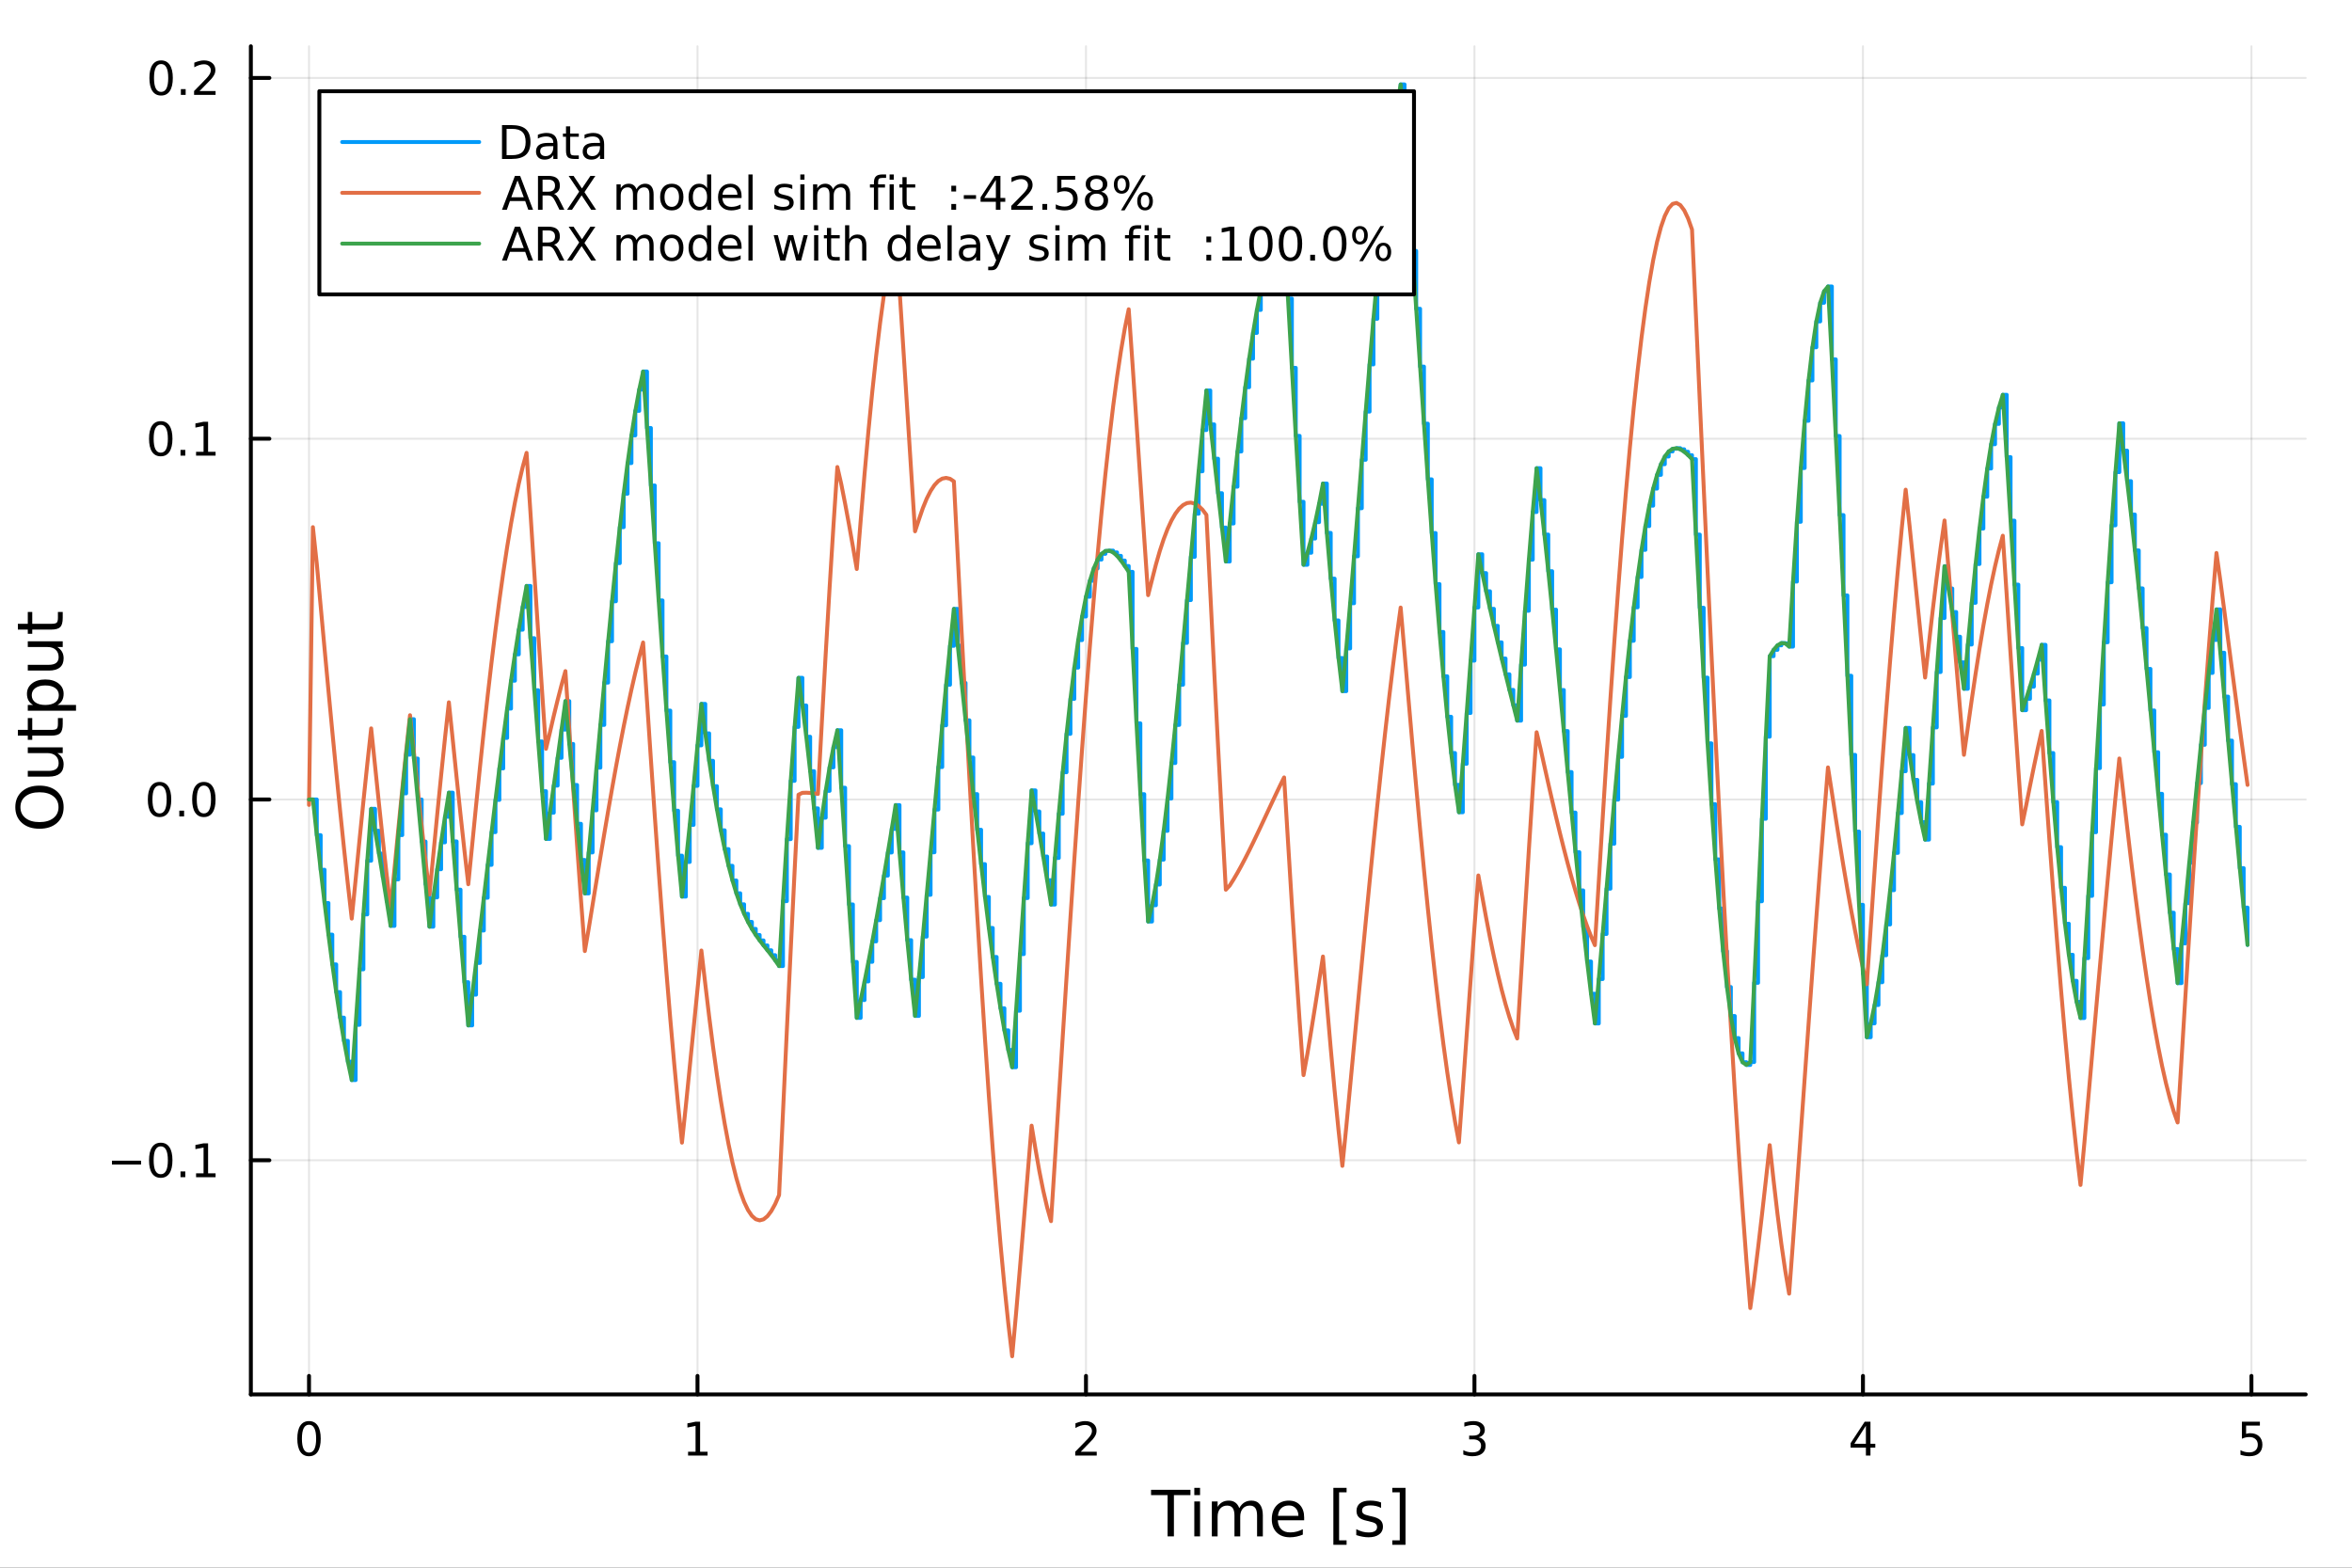<?xml version="1.0" encoding="utf-8"?>
<svg xmlns="http://www.w3.org/2000/svg" xmlns:xlink="http://www.w3.org/1999/xlink" width="600" height="400" viewBox="0 0 2400 1600">
<rect x="0" y="0" width="2400" height="1600" fill="#333333" stroke="none"/>
<defs>
  <clipPath id="clip570">
    <rect x="0" y="0" width="2400" height="1600"/>
  </clipPath>
</defs>
<path clip-path="url(#clip570)" d="M0 1600 L2400 1600 L2400 0 L0 0  Z" fill="#ffffff" fill-rule="evenodd" fill-opacity="1"/>
<defs>
  <clipPath id="clip571">
    <rect x="480" y="0" width="1681" height="1600"/>
  </clipPath>
</defs>
<path clip-path="url(#clip570)" d="M255.977 1423.18 L2352.76 1423.18 L2352.76 47.244 L255.977 47.244  Z" fill="#ffffff" fill-rule="evenodd" fill-opacity="1"/>
<defs>
  <clipPath id="clip572">
    <rect x="255" y="47" width="2098" height="1377"/>
  </clipPath>
</defs>
<polyline clip-path="url(#clip572)" style="stroke:#000000; stroke-linecap:round; stroke-linejoin:round; stroke-width:2; stroke-opacity:0.1; fill:none" points="315.32,1423.18 315.32,47.244 "/>
<polyline clip-path="url(#clip572)" style="stroke:#000000; stroke-linecap:round; stroke-linejoin:round; stroke-width:2; stroke-opacity:0.1; fill:none" points="711.731,1423.18 711.731,47.244 "/>
<polyline clip-path="url(#clip572)" style="stroke:#000000; stroke-linecap:round; stroke-linejoin:round; stroke-width:2; stroke-opacity:0.1; fill:none" points="1108.14,1423.18 1108.14,47.244 "/>
<polyline clip-path="url(#clip572)" style="stroke:#000000; stroke-linecap:round; stroke-linejoin:round; stroke-width:2; stroke-opacity:0.1; fill:none" points="1504.55,1423.18 1504.55,47.244 "/>
<polyline clip-path="url(#clip572)" style="stroke:#000000; stroke-linecap:round; stroke-linejoin:round; stroke-width:2; stroke-opacity:0.1; fill:none" points="1900.97,1423.18 1900.97,47.244 "/>
<polyline clip-path="url(#clip572)" style="stroke:#000000; stroke-linecap:round; stroke-linejoin:round; stroke-width:2; stroke-opacity:0.1; fill:none" points="2297.38,1423.18 2297.38,47.244 "/>
<polyline clip-path="url(#clip572)" style="stroke:#000000; stroke-linecap:round; stroke-linejoin:round; stroke-width:2; stroke-opacity:0.1; fill:none" points="255.977,1184.17 2352.76,1184.17 "/>
<polyline clip-path="url(#clip572)" style="stroke:#000000; stroke-linecap:round; stroke-linejoin:round; stroke-width:2; stroke-opacity:0.1; fill:none" points="255.977,815.964 2352.76,815.964 "/>
<polyline clip-path="url(#clip572)" style="stroke:#000000; stroke-linecap:round; stroke-linejoin:round; stroke-width:2; stroke-opacity:0.1; fill:none" points="255.977,447.759 2352.76,447.759 "/>
<polyline clip-path="url(#clip572)" style="stroke:#000000; stroke-linecap:round; stroke-linejoin:round; stroke-width:2; stroke-opacity:0.1; fill:none" points="255.977,79.555 2352.76,79.555 "/>
<polyline clip-path="url(#clip570)" style="stroke:#000000; stroke-linecap:round; stroke-linejoin:round; stroke-width:4; stroke-opacity:1; fill:none" points="255.977,1423.18 2352.76,1423.18 "/>
<polyline clip-path="url(#clip570)" style="stroke:#000000; stroke-linecap:round; stroke-linejoin:round; stroke-width:4; stroke-opacity:1; fill:none" points="315.32,1423.18 315.32,1404.28 "/>
<polyline clip-path="url(#clip570)" style="stroke:#000000; stroke-linecap:round; stroke-linejoin:round; stroke-width:4; stroke-opacity:1; fill:none" points="711.731,1423.18 711.731,1404.28 "/>
<polyline clip-path="url(#clip570)" style="stroke:#000000; stroke-linecap:round; stroke-linejoin:round; stroke-width:4; stroke-opacity:1; fill:none" points="1108.14,1423.18 1108.14,1404.28 "/>
<polyline clip-path="url(#clip570)" style="stroke:#000000; stroke-linecap:round; stroke-linejoin:round; stroke-width:4; stroke-opacity:1; fill:none" points="1504.55,1423.18 1504.55,1404.28 "/>
<polyline clip-path="url(#clip570)" style="stroke:#000000; stroke-linecap:round; stroke-linejoin:round; stroke-width:4; stroke-opacity:1; fill:none" points="1900.97,1423.18 1900.97,1404.28 "/>
<polyline clip-path="url(#clip570)" style="stroke:#000000; stroke-linecap:round; stroke-linejoin:round; stroke-width:4; stroke-opacity:1; fill:none" points="2297.38,1423.18 2297.38,1404.28 "/>
<path clip-path="url(#clip570)" d="M315.32 1454.1 Q311.709 1454.1 309.88 1457.66 Q308.075 1461.2 308.075 1468.33 Q308.075 1475.44 309.88 1479.01 Q311.709 1482.55 315.32 1482.55 Q318.954 1482.55 320.76 1479.01 Q322.588 1475.44 322.588 1468.33 Q322.588 1461.2 320.76 1457.66 Q318.954 1454.1 315.32 1454.1 M315.32 1450.39 Q321.13 1450.39 324.186 1455 Q327.264 1459.58 327.264 1468.33 Q327.264 1477.06 324.186 1481.67 Q321.13 1486.25 315.32 1486.25 Q309.51 1486.25 306.431 1481.67 Q303.376 1477.06 303.376 1468.33 Q303.376 1459.58 306.431 1455 Q309.51 1450.39 315.32 1450.39 Z" fill="#000000" fill-rule="nonzero" fill-opacity="1" /><path clip-path="url(#clip570)" d="M702.113 1481.64 L709.752 1481.64 L709.752 1455.28 L701.442 1456.95 L701.442 1452.69 L709.706 1451.02 L714.382 1451.02 L714.382 1481.64 L722.021 1481.64 L722.021 1485.58 L702.113 1485.58 L702.113 1481.64 Z" fill="#000000" fill-rule="nonzero" fill-opacity="1" /><path clip-path="url(#clip570)" d="M1102.8 1481.64 L1119.12 1481.64 L1119.12 1485.58 L1097.17 1485.58 L1097.17 1481.64 Q1099.83 1478.89 1104.42 1474.26 Q1109.02 1469.61 1110.2 1468.27 Q1112.45 1465.74 1113.33 1464.01 Q1114.23 1462.25 1114.23 1460.56 Q1114.23 1457.8 1112.29 1456.07 Q1110.37 1454.33 1107.26 1454.33 Q1105.06 1454.33 1102.61 1455.09 Q1100.18 1455.86 1097.4 1457.41 L1097.4 1452.69 Q1100.23 1451.55 1102.68 1450.97 Q1105.13 1450.39 1107.17 1450.39 Q1112.54 1450.39 1115.74 1453.08 Q1118.93 1455.77 1118.93 1460.26 Q1118.93 1462.39 1118.12 1464.31 Q1117.33 1466.2 1115.23 1468.8 Q1114.65 1469.47 1111.55 1472.69 Q1108.44 1475.88 1102.8 1481.64 Z" fill="#000000" fill-rule="nonzero" fill-opacity="1" /><path clip-path="url(#clip570)" d="M1508.8 1466.95 Q1512.16 1467.66 1514.03 1469.93 Q1515.93 1472.2 1515.93 1475.53 Q1515.93 1480.65 1512.41 1483.45 Q1508.89 1486.25 1502.41 1486.25 Q1500.24 1486.25 1497.92 1485.81 Q1495.63 1485.39 1493.18 1484.54 L1493.18 1480.02 Q1495.12 1481.16 1497.44 1481.74 Q1499.75 1482.32 1502.27 1482.32 Q1506.67 1482.32 1508.96 1480.58 Q1511.28 1478.84 1511.28 1475.53 Q1511.28 1472.48 1509.13 1470.77 Q1507 1469.03 1503.18 1469.03 L1499.15 1469.03 L1499.15 1465.19 L1503.36 1465.19 Q1506.81 1465.19 1508.64 1463.82 Q1510.47 1462.43 1510.47 1459.84 Q1510.47 1457.18 1508.57 1455.77 Q1506.7 1454.33 1503.18 1454.33 Q1501.26 1454.33 1499.06 1454.75 Q1496.86 1455.16 1494.22 1456.04 L1494.22 1451.88 Q1496.88 1451.14 1499.2 1450.77 Q1501.53 1450.39 1503.59 1450.39 Q1508.92 1450.39 1512.02 1452.83 Q1515.12 1455.23 1515.12 1459.35 Q1515.12 1462.22 1513.48 1464.21 Q1511.83 1466.18 1508.8 1466.95 Z" fill="#000000" fill-rule="nonzero" fill-opacity="1" /><path clip-path="url(#clip570)" d="M1903.98 1455.09 L1892.17 1473.54 L1903.98 1473.54 L1903.98 1455.09 M1902.75 1451.02 L1908.63 1451.02 L1908.63 1473.54 L1913.56 1473.54 L1913.56 1477.43 L1908.63 1477.43 L1908.63 1485.58 L1903.98 1485.58 L1903.98 1477.43 L1888.37 1477.43 L1888.37 1472.92 L1902.75 1451.02 Z" fill="#000000" fill-rule="nonzero" fill-opacity="1" /><path clip-path="url(#clip570)" d="M2287.66 1451.02 L2306.01 1451.02 L2306.01 1454.96 L2291.94 1454.96 L2291.94 1463.43 Q2292.96 1463.08 2293.97 1462.92 Q2294.99 1462.73 2296.01 1462.73 Q2301.8 1462.73 2305.18 1465.9 Q2308.56 1469.08 2308.56 1474.49 Q2308.56 1480.07 2305.09 1483.17 Q2301.61 1486.25 2295.29 1486.25 Q2293.12 1486.25 2290.85 1485.88 Q2288.6 1485.51 2286.2 1484.77 L2286.2 1480.07 Q2288.28 1481.2 2290.5 1481.76 Q2292.72 1482.32 2295.2 1482.32 Q2299.21 1482.32 2301.54 1480.21 Q2303.88 1478.1 2303.88 1474.49 Q2303.88 1470.88 2301.54 1468.77 Q2299.21 1466.67 2295.2 1466.67 Q2293.33 1466.67 2291.45 1467.08 Q2289.6 1467.5 2287.66 1468.38 L2287.66 1451.02 Z" fill="#000000" fill-rule="nonzero" fill-opacity="1" /><path clip-path="url(#clip570)" d="M1174.54 1520.52 L1214.74 1520.52 L1214.74 1525.93 L1197.87 1525.93 L1197.87 1568.04 L1191.41 1568.04 L1191.41 1525.93 L1174.54 1525.93 L1174.54 1520.52 Z" fill="#000000" fill-rule="nonzero" fill-opacity="1" /><path clip-path="url(#clip570)" d="M1218.68 1532.4 L1224.54 1532.4 L1224.54 1568.04 L1218.68 1568.04 L1218.68 1532.4 M1218.68 1518.52 L1224.54 1518.52 L1224.54 1525.93 L1218.68 1525.93 L1218.68 1518.52 Z" fill="#000000" fill-rule="nonzero" fill-opacity="1" /><path clip-path="url(#clip570)" d="M1264.55 1539.24 Q1266.75 1535.29 1269.8 1533.41 Q1272.86 1531.54 1276.99 1531.54 Q1282.56 1531.54 1285.59 1535.45 Q1288.61 1539.33 1288.61 1546.53 L1288.61 1568.04 L1282.72 1568.04 L1282.72 1546.72 Q1282.72 1541.59 1280.91 1539.11 Q1279.09 1536.63 1275.37 1536.63 Q1270.82 1536.63 1268.18 1539.65 Q1265.54 1542.68 1265.54 1547.9 L1265.54 1568.04 L1259.65 1568.04 L1259.65 1546.72 Q1259.65 1541.56 1257.83 1539.11 Q1256.02 1536.63 1252.23 1536.63 Q1247.74 1536.63 1245.1 1539.68 Q1242.46 1542.71 1242.46 1547.9 L1242.46 1568.04 L1236.57 1568.04 L1236.57 1532.4 L1242.46 1532.4 L1242.46 1537.93 Q1244.47 1534.66 1247.27 1533.1 Q1250.07 1531.54 1253.92 1531.54 Q1257.8 1531.54 1260.51 1533.51 Q1263.24 1535.48 1264.55 1539.24 Z" fill="#000000" fill-rule="nonzero" fill-opacity="1" /><path clip-path="url(#clip570)" d="M1330.78 1548.76 L1330.78 1551.62 L1303.86 1551.62 Q1304.24 1557.67 1307.49 1560.85 Q1310.76 1564 1316.59 1564 Q1319.96 1564 1323.11 1563.17 Q1326.3 1562.35 1329.42 1560.69 L1329.42 1566.23 Q1326.26 1567.57 1322.95 1568.27 Q1319.64 1568.97 1316.24 1568.97 Q1307.71 1568.97 1302.71 1564 Q1297.75 1559.04 1297.75 1550.57 Q1297.75 1541.82 1302.46 1536.69 Q1307.2 1531.54 1315.22 1531.54 Q1322.41 1531.54 1326.58 1536.18 Q1330.78 1540.8 1330.78 1548.76 M1324.93 1547.04 Q1324.86 1542.23 1322.22 1539.37 Q1319.61 1536.5 1315.28 1536.5 Q1310.38 1536.5 1307.42 1539.27 Q1304.49 1542.04 1304.05 1547.07 L1324.93 1547.04 Z" fill="#000000" fill-rule="nonzero" fill-opacity="1" /><path clip-path="url(#clip570)" d="M1360.58 1518.52 L1374.07 1518.52 L1374.07 1523.07 L1366.43 1523.07 L1366.43 1572.09 L1374.07 1572.09 L1374.07 1576.64 L1360.58 1576.64 L1360.58 1518.52 Z" fill="#000000" fill-rule="nonzero" fill-opacity="1" /><path clip-path="url(#clip570)" d="M1409.27 1533.45 L1409.27 1538.98 Q1406.79 1537.71 1404.12 1537.07 Q1401.44 1536.44 1398.58 1536.44 Q1394.22 1536.44 1392.02 1537.77 Q1389.86 1539.11 1389.86 1541.79 Q1389.86 1543.82 1391.42 1545 Q1392.98 1546.15 1397.69 1547.2 L1399.69 1547.64 Q1405.93 1548.98 1408.54 1551.43 Q1411.18 1553.85 1411.18 1558.21 Q1411.18 1563.17 1407.24 1566.07 Q1403.32 1568.97 1396.45 1568.97 Q1393.58 1568.97 1390.46 1568.39 Q1387.38 1567.85 1383.94 1566.74 L1383.94 1560.69 Q1387.18 1562.38 1390.34 1563.24 Q1393.49 1564.07 1396.57 1564.07 Q1400.71 1564.07 1402.94 1562.66 Q1405.17 1561.23 1405.17 1558.65 Q1405.17 1556.27 1403.54 1554.99 Q1401.95 1553.72 1396.51 1552.54 L1394.47 1552.07 Q1389.03 1550.92 1386.61 1548.56 Q1384.19 1546.18 1384.19 1542.04 Q1384.19 1537.01 1387.76 1534.27 Q1391.32 1531.54 1397.88 1531.54 Q1401.13 1531.54 1403.99 1532.01 Q1406.85 1532.49 1409.27 1533.45 Z" fill="#000000" fill-rule="nonzero" fill-opacity="1" /><path clip-path="url(#clip570)" d="M1434.2 1518.52 L1434.2 1576.64 L1420.7 1576.64 L1420.7 1572.09 L1428.31 1572.09 L1428.31 1523.07 L1420.7 1523.07 L1420.7 1518.52 L1434.2 1518.52 Z" fill="#000000" fill-rule="nonzero" fill-opacity="1" /><polyline clip-path="url(#clip570)" style="stroke:#000000; stroke-linecap:round; stroke-linejoin:round; stroke-width:4; stroke-opacity:1; fill:none" points="255.977,1423.18 255.977,47.244 "/>
<polyline clip-path="url(#clip570)" style="stroke:#000000; stroke-linecap:round; stroke-linejoin:round; stroke-width:4; stroke-opacity:1; fill:none" points="255.977,1184.17 274.875,1184.17 "/>
<polyline clip-path="url(#clip570)" style="stroke:#000000; stroke-linecap:round; stroke-linejoin:round; stroke-width:4; stroke-opacity:1; fill:none" points="255.977,815.964 274.875,815.964 "/>
<polyline clip-path="url(#clip570)" style="stroke:#000000; stroke-linecap:round; stroke-linejoin:round; stroke-width:4; stroke-opacity:1; fill:none" points="255.977,447.759 274.875,447.759 "/>
<polyline clip-path="url(#clip570)" style="stroke:#000000; stroke-linecap:round; stroke-linejoin:round; stroke-width:4; stroke-opacity:1; fill:none" points="255.977,79.555 274.875,79.555 "/>
<path clip-path="url(#clip570)" d="M114.26 1184.62 L143.936 1184.62 L143.936 1188.56 L114.26 1188.56 L114.26 1184.62 Z" fill="#000000" fill-rule="nonzero" fill-opacity="1" /><path clip-path="url(#clip570)" d="M164.028 1169.97 Q160.417 1169.97 158.589 1173.53 Q156.783 1177.07 156.783 1184.2 Q156.783 1191.31 158.589 1194.87 Q160.417 1198.42 164.028 1198.42 Q167.663 1198.42 169.468 1194.87 Q171.297 1191.31 171.297 1184.2 Q171.297 1177.07 169.468 1173.53 Q167.663 1169.97 164.028 1169.97 M164.028 1166.26 Q169.839 1166.26 172.894 1170.87 Q175.973 1175.45 175.973 1184.2 Q175.973 1192.93 172.894 1197.54 Q169.839 1202.12 164.028 1202.12 Q158.218 1202.12 155.14 1197.54 Q152.084 1192.93 152.084 1184.2 Q152.084 1175.45 155.14 1170.87 Q158.218 1166.26 164.028 1166.26 Z" fill="#000000" fill-rule="nonzero" fill-opacity="1" /><path clip-path="url(#clip570)" d="M184.19 1195.57 L189.075 1195.57 L189.075 1201.45 L184.19 1201.45 L184.19 1195.57 Z" fill="#000000" fill-rule="nonzero" fill-opacity="1" /><path clip-path="url(#clip570)" d="M200.07 1197.51 L207.709 1197.51 L207.709 1171.15 L199.399 1172.81 L199.399 1168.56 L207.662 1166.89 L212.338 1166.89 L212.338 1197.51 L219.977 1197.51 L219.977 1201.45 L200.07 1201.45 L200.07 1197.51 Z" fill="#000000" fill-rule="nonzero" fill-opacity="1" /><path clip-path="url(#clip570)" d="M162.802 801.763 Q159.19 801.763 157.362 805.327 Q155.556 808.869 155.556 815.999 Q155.556 823.105 157.362 826.67 Q159.19 830.212 162.802 830.212 Q166.436 830.212 168.241 826.67 Q170.07 823.105 170.07 815.999 Q170.07 808.869 168.241 805.327 Q166.436 801.763 162.802 801.763 M162.802 798.059 Q168.612 798.059 171.667 802.665 Q174.746 807.249 174.746 815.999 Q174.746 824.725 171.667 829.332 Q168.612 833.915 162.802 833.915 Q156.991 833.915 153.913 829.332 Q150.857 824.725 150.857 815.999 Q150.857 807.249 153.913 802.665 Q156.991 798.059 162.802 798.059 Z" fill="#000000" fill-rule="nonzero" fill-opacity="1" /><path clip-path="url(#clip570)" d="M182.963 827.364 L187.848 827.364 L187.848 833.244 L182.963 833.244 L182.963 827.364 Z" fill="#000000" fill-rule="nonzero" fill-opacity="1" /><path clip-path="url(#clip570)" d="M208.033 801.763 Q204.422 801.763 202.593 805.327 Q200.787 808.869 200.787 815.999 Q200.787 823.105 202.593 826.67 Q204.422 830.212 208.033 830.212 Q211.667 830.212 213.473 826.67 Q215.301 823.105 215.301 815.999 Q215.301 808.869 213.473 805.327 Q211.667 801.763 208.033 801.763 M208.033 798.059 Q213.843 798.059 216.898 802.665 Q219.977 807.249 219.977 815.999 Q219.977 824.725 216.898 829.332 Q213.843 833.915 208.033 833.915 Q202.223 833.915 199.144 829.332 Q196.088 824.725 196.088 815.999 Q196.088 807.249 199.144 802.665 Q202.223 798.059 208.033 798.059 Z" fill="#000000" fill-rule="nonzero" fill-opacity="1" /><path clip-path="url(#clip570)" d="M164.028 433.558 Q160.417 433.558 158.589 437.123 Q156.783 440.665 156.783 447.794 Q156.783 454.901 158.589 458.465 Q160.417 462.007 164.028 462.007 Q167.663 462.007 169.468 458.465 Q171.297 454.901 171.297 447.794 Q171.297 440.665 169.468 437.123 Q167.663 433.558 164.028 433.558 M164.028 429.854 Q169.839 429.854 172.894 434.461 Q175.973 439.044 175.973 447.794 Q175.973 456.521 172.894 461.127 Q169.839 465.711 164.028 465.711 Q158.218 465.711 155.14 461.127 Q152.084 456.521 152.084 447.794 Q152.084 439.044 155.14 434.461 Q158.218 429.854 164.028 429.854 Z" fill="#000000" fill-rule="nonzero" fill-opacity="1" /><path clip-path="url(#clip570)" d="M184.19 459.16 L189.075 459.16 L189.075 465.039 L184.19 465.039 L184.19 459.16 Z" fill="#000000" fill-rule="nonzero" fill-opacity="1" /><path clip-path="url(#clip570)" d="M200.07 461.104 L207.709 461.104 L207.709 434.739 L199.399 436.405 L199.399 432.146 L207.662 430.479 L212.338 430.479 L212.338 461.104 L219.977 461.104 L219.977 465.039 L200.07 465.039 L200.07 461.104 Z" fill="#000000" fill-rule="nonzero" fill-opacity="1" /><path clip-path="url(#clip570)" d="M164.399 65.353 Q160.788 65.353 158.959 68.918 Q157.153 72.46 157.153 79.59 Q157.153 86.696 158.959 90.261 Q160.788 93.802 164.399 93.802 Q168.033 93.802 169.839 90.261 Q171.667 86.696 171.667 79.59 Q171.667 72.46 169.839 68.918 Q168.033 65.353 164.399 65.353 M164.399 61.65 Q170.209 61.65 173.264 66.256 Q176.343 70.84 176.343 79.59 Q176.343 88.316 173.264 92.923 Q170.209 97.506 164.399 97.506 Q158.589 97.506 155.51 92.923 Q152.454 88.316 152.454 79.59 Q152.454 70.84 155.51 66.256 Q158.589 61.65 164.399 61.65 Z" fill="#000000" fill-rule="nonzero" fill-opacity="1" /><path clip-path="url(#clip570)" d="M184.561 90.955 L189.445 90.955 L189.445 96.835 L184.561 96.835 L184.561 90.955 Z" fill="#000000" fill-rule="nonzero" fill-opacity="1" /><path clip-path="url(#clip570)" d="M203.658 92.9 L219.977 92.9 L219.977 96.835 L198.033 96.835 L198.033 92.9 Q200.695 90.145 205.278 85.515 Q209.885 80.863 211.065 79.52 Q213.311 76.997 214.19 75.261 Q215.093 73.502 215.093 71.812 Q215.093 69.057 213.149 67.321 Q211.227 65.585 208.125 65.585 Q205.926 65.585 203.473 66.349 Q201.042 67.113 198.264 68.664 L198.264 63.941 Q201.088 62.807 203.542 62.228 Q205.996 61.65 208.033 61.65 Q213.403 61.65 216.598 64.335 Q219.792 67.02 219.792 71.511 Q219.792 73.641 218.982 75.562 Q218.195 77.46 216.088 80.052 Q215.51 80.724 212.408 83.941 Q209.306 87.136 203.658 92.9 Z" fill="#000000" fill-rule="nonzero" fill-opacity="1" /><path clip-path="url(#clip570)" d="M20.845 823.791 Q20.845 830.793 26.064 834.931 Q31.284 839.037 40.292 839.037 Q49.267 839.037 54.487 834.931 Q59.707 830.793 59.707 823.791 Q59.707 816.788 54.487 812.714 Q49.267 808.609 40.292 808.609 Q31.284 808.609 26.064 812.714 Q20.845 816.788 20.845 823.791 M15.625 823.791 Q15.625 813.797 22.341 807.813 Q29.025 801.829 40.292 801.829 Q51.527 801.829 58.243 807.813 Q64.927 813.797 64.927 823.791 Q64.927 833.817 58.243 839.832 Q51.559 845.816 40.292 845.816 Q29.025 845.816 22.341 839.832 Q15.625 833.817 15.625 823.791 Z" fill="#000000" fill-rule="nonzero" fill-opacity="1" /><path clip-path="url(#clip570)" d="M49.936 792.631 L28.356 792.631 L28.356 786.774 L49.713 786.774 Q54.774 786.774 57.32 784.801 Q59.835 782.827 59.835 778.881 Q59.835 774.138 56.811 771.401 Q53.787 768.632 48.567 768.632 L28.356 768.632 L28.356 762.775 L64.004 762.775 L64.004 768.632 L58.53 768.632 Q61.776 770.764 63.368 773.597 Q64.927 776.398 64.927 780.122 Q64.927 786.265 61.108 789.448 Q57.288 792.631 49.936 792.631 M27.497 777.894 L27.497 777.894 Z" fill="#000000" fill-rule="nonzero" fill-opacity="1" /><path clip-path="url(#clip570)" d="M18.235 744.92 L28.356 744.92 L28.356 732.857 L32.908 732.857 L32.908 744.92 L52.259 744.92 Q56.62 744.92 57.861 743.742 Q59.103 742.533 59.103 738.872 L59.103 732.857 L64.004 732.857 L64.004 738.872 Q64.004 745.652 61.49 748.23 Q58.943 750.808 52.259 750.808 L32.908 750.808 L32.908 755.105 L28.356 755.105 L28.356 750.808 L18.235 750.808 L18.235 744.92 Z" fill="#000000" fill-rule="nonzero" fill-opacity="1" /><path clip-path="url(#clip570)" d="M58.657 719.489 L77.563 719.489 L77.563 725.377 L28.356 725.377 L28.356 719.489 L33.767 719.489 Q30.584 717.643 29.056 714.842 Q27.497 712.009 27.497 708.094 Q27.497 701.601 32.653 697.559 Q37.809 693.485 46.212 693.485 Q54.615 693.485 59.771 697.559 Q64.927 701.601 64.927 708.094 Q64.927 712.009 63.399 714.842 Q61.84 717.643 58.657 719.489 M46.212 699.564 Q39.751 699.564 36.09 702.238 Q32.398 704.879 32.398 709.526 Q32.398 714.173 36.09 716.847 Q39.751 719.489 46.212 719.489 Q52.673 719.489 56.365 716.847 Q60.026 714.173 60.026 709.526 Q60.026 704.879 56.365 702.238 Q52.673 699.564 46.212 699.564 Z" fill="#000000" fill-rule="nonzero" fill-opacity="1" /><path clip-path="url(#clip570)" d="M49.936 684.382 L28.356 684.382 L28.356 678.525 L49.713 678.525 Q54.774 678.525 57.32 676.552 Q59.835 674.579 59.835 670.632 Q59.835 665.889 56.811 663.152 Q53.787 660.383 48.567 660.383 L28.356 660.383 L28.356 654.527 L64.004 654.527 L64.004 660.383 L58.53 660.383 Q61.776 662.516 63.368 665.348 Q64.927 668.149 64.927 671.873 Q64.927 678.016 61.108 681.199 Q57.288 684.382 49.936 684.382 M27.497 669.645 L27.497 669.645 Z" fill="#000000" fill-rule="nonzero" fill-opacity="1" /><path clip-path="url(#clip570)" d="M18.235 636.671 L28.356 636.671 L28.356 624.608 L32.908 624.608 L32.908 636.671 L52.259 636.671 Q56.62 636.671 57.861 635.493 Q59.103 634.284 59.103 630.623 L59.103 624.608 L64.004 624.608 L64.004 630.623 Q64.004 637.403 61.49 639.981 Q58.943 642.559 52.259 642.559 L32.908 642.559 L32.908 646.856 L28.356 646.856 L28.356 642.559 L18.235 642.559 L18.235 636.671 Z" fill="#000000" fill-rule="nonzero" fill-opacity="1" /><polyline clip-path="url(#clip572)" style="stroke:#009af9; stroke-linecap:round; stroke-linejoin:round; stroke-width:4; stroke-opacity:1; fill:none" points="315.32,815.964 319.284,815.964 323.248,815.964 323.248,852.359 327.212,852.359 327.212,887.682 331.176,887.682 331.176,921.622 335.141,921.622 335.141,953.904 339.105,953.904 339.105,984.287 343.069,984.287 343.069,1012.57 347.033,1012.57 347.033,1038.6 350.997,1038.6 350.997,1062.27 354.961,1062.27 354.961,1083.52 358.925,1083.52 358.925,1102.32 362.889,1102.32 362.889,1045.92 366.853,1045.92 366.853,989.319 370.818,989.319 370.818,933.254 374.782,933.254 374.782,878.427 378.746,878.427 378.746,825.501 382.71,825.501 382.71,847.875 386.674,847.875 386.674,871.162 390.638,871.162 390.638,895.215 394.602,895.215 394.602,919.873 398.566,919.873 398.566,944.964 402.53,944.964 402.53,897.522 406.495,897.522 406.495,852.299 410.459,852.299 410.459,809.734 414.423,809.734 414.423,770.207 418.387,770.207 418.387,734.027 422.351,734.027 422.351,774.224 426.315,774.224 426.315,816.03 430.279,816.03 430.279,858.915 434.243,858.915 434.243,902.343 438.208,902.343 438.208,945.775 442.172,945.775 442.172,915.899 446.136,915.899 446.136,887.147 450.1,887.147 450.1,859.669 454.064,859.669 454.064,833.59 458.028,833.59 458.028,809.005 461.992,809.005 461.992,858.775 465.956,858.775 465.956,908.003 469.92,908.003 469.92,956.081 473.885,956.081 473.885,1002.44 477.849,1002.44 477.849,1046.54 481.813,1046.54 481.813,1015.14 485.777,1015.14 485.777,982.764 489.741,982.764 489.741,949.695 493.705,949.695 493.705,916.229 497.669,916.229 497.669,882.662 501.633,882.662 501.633,849.29 505.597,849.29 505.597,816.396 509.562,816.396 509.562,784.253 513.526,784.253 513.526,753.112 517.49,753.112 517.49,723.202 521.454,723.202 521.454,694.723 525.418,694.723 525.418,667.845 529.382,667.845 529.382,642.706 533.346,642.706 533.346,619.409 537.31,619.409 537.31,598.018 541.275,598.018 541.275,651.356 545.239,651.356 545.239,704.483 549.203,704.483 549.203,756.738 553.167,756.738 553.167,807.495 557.131,807.495 557.131,856.171 561.095,856.171 561.095,829.448 565.059,829.448 565.059,801.795 569.023,801.795 569.023,773.439 572.987,773.439 572.987,744.614 576.952,744.614 576.952,715.563 580.916,715.563 580.916,759.317 584.88,759.317 584.88,801.183 588.844,801.183 588.844,840.768 592.808,840.768 592.808,877.736 596.772,877.736 596.772,911.807 600.736,911.807 600.736,869.971 604.7,869.971 604.7,827.01 608.664,827.01 608.664,783.454 612.629,783.454 612.629,739.833 616.593,739.833 616.593,696.668 620.557,696.668 620.557,654.455 624.521,654.455 624.521,613.664 628.485,613.664 628.485,574.725 632.449,574.725 632.449,538.022 636.413,538.022 636.413,503.886 640.377,503.886 640.377,472.593 644.341,472.593 644.341,444.356 648.306,444.356 648.306,419.327 652.27,419.327 652.27,397.592 656.234,397.592 656.234,379.172 660.198,379.172 660.198,436.817 664.162,436.817 664.162,495.492 668.126,495.492 668.126,554.42 672.09,554.42 672.09,612.837 676.054,612.837 676.054,670.009 680.019,670.009 680.019,725.243 683.983,725.243 683.983,777.901 687.947,777.901 687.947,827.412 691.911,827.412 691.911,873.278 695.875,873.278 695.875,915.083 699.839,915.083 699.839,879.714 703.803,879.714 703.803,841.868 707.767,841.868 707.767,802.025 711.731,802.025 711.731,760.695 715.696,760.695 715.696,718.403 719.66,718.403 719.66,748.472 723.624,748.472 723.624,776.495 727.588,776.495 727.588,802.367 731.552,802.367 731.552,826.024 735.516,826.024 735.516,847.444 739.48,847.444 739.48,866.645 743.444,866.645 743.444,883.684 747.408,883.684 747.408,898.658 751.373,898.658 751.373,911.694 755.337,911.694 755.337,922.953 759.301,922.953 759.301,932.622 763.265,932.622 763.265,940.908 767.229,940.908 767.229,948.039 771.193,948.039 771.193,954.253 775.157,954.253 775.157,959.797 779.121,959.797 779.121,964.918 783.085,964.918 783.085,969.865 787.05,969.865 787.05,974.876 791.014,974.876 791.014,980.178 794.978,980.178 794.978,985.984 798.942,985.984 798.942,919.697 802.906,919.697 802.906,856.42 806.87,856.42 806.87,796.918 810.834,796.918 810.834,741.862 814.798,741.862 814.798,691.821 818.763,691.821 818.763,720.041 822.727,720.041 822.727,751.928 826.691,751.928 826.691,787.08 830.655,787.08 830.655,825.04 834.619,825.04 834.619,865.306 838.583,865.306 838.583,834.553 842.547,834.553 842.547,807.157 846.511,807.157 846.511,783.168 850.475,783.168 850.475,762.575 854.44,762.575 854.44,745.3 858.404,745.3 858.404,803.998 862.368,803.998 862.368,863.546 866.332,863.546 866.332,923.085 870.296,923.085 870.296,981.776 874.26,981.776 874.26,1038.82 878.224,1038.82 878.224,1020.68 882.188,1020.68 882.188,1001.62 886.152,1001.62 886.152,981.636 890.117,981.636 890.117,960.782 894.081,960.782 894.081,939.111 898.045,939.111 898.045,916.7 902.009,916.7 902.009,893.64 905.973,893.64 905.973,870.038 909.937,870.038 909.937,846.009 913.901,846.009 913.901,821.68 917.865,821.68 917.865,869.972 921.829,869.972 921.829,916.085 925.794,916.085 925.794,959.534 929.758,959.534 929.758,999.896 933.722,999.896 933.722,1036.82 937.686,1036.82 937.686,997.234 941.65,997.234 941.65,955.877 945.614,955.877 945.614,913.246 949.578,913.246 949.578,869.855 953.542,869.855 953.542,826.221 957.507,826.221 957.507,782.852 961.471,782.852 961.471,740.243 965.435,740.243 965.435,698.86 969.399,698.86 969.399,659.136 973.363,659.136 973.363,621.461 977.327,621.461 977.327,658.968 981.291,658.968 981.291,697.011 985.255,697.011 985.255,735.2 989.219,735.2 989.219,773.151 993.184,773.151 993.184,810.492 997.148,810.492 997.148,846.869 1001.11,846.869 1001.11,881.956 1005.08,881.956 1005.08,915.457 1009.04,915.457 1009.04,947.114 1013,947.114 1013,976.706 1016.97,976.706 1016.97,1004.06 1020.93,1004.06 1020.93,1029.04 1024.9,1029.04 1024.9,1051.58 1028.86,1051.58 1028.86,1071.63 1032.82,1071.63 1032.82,1089.2 1036.79,1089.2 1036.79,1031.56 1040.75,1031.56 1040.75,973.753 1044.72,973.753 1044.72,916.527 1048.68,916.527 1048.68,860.613 1052.65,860.613 1052.65,806.695 1056.61,806.695 1056.61,828.194 1060.57,828.194 1060.57,850.736 1064.54,850.736 1064.54,874.19 1068.5,874.19 1068.5,898.404 1072.47,898.404 1072.47,923.215 1076.43,923.215 1076.43,875.658 1080.39,875.658 1080.39,830.486 1084.36,830.486 1084.36,788.135 1088.32,788.135 1088.32,748.978 1092.29,748.978 1092.29,713.315 1096.25,713.315 1096.25,681.375 1100.21,681.375 1100.21,653.308 1104.18,653.308 1104.18,629.19 1108.14,629.19 1108.14,609.019 1112.11,609.019 1112.11,592.718 1116.07,592.718 1116.07,580.142 1120.04,580.142 1120.04,571.079 1124,571.079 1124,565.258 1127.96,565.258 1127.96,562.356 1131.93,562.356 1131.93,562.004 1135.89,562.004 1135.89,563.8 1139.86,563.8 1139.86,567.313 1143.82,567.313 1143.82,572.093 1147.78,572.093 1147.78,577.685 1151.75,577.685 1151.75,583.632 1155.71,583.632 1155.71,662.278 1159.68,662.278 1159.68,738.261 1163.64,738.261 1163.64,810.558 1167.6,810.558 1167.6,878.246 1171.57,878.246 1171.57,940.516 1175.53,940.516 1175.53,923.896 1179.5,923.896 1179.5,902.773 1183.46,902.773 1183.46,877.364 1187.43,877.364 1187.43,847.967 1191.39,847.967 1191.39,814.953 1195.35,814.953 1195.35,778.757 1199.32,778.757 1199.32,739.865 1203.28,739.865 1203.28,698.807 1207.25,698.807 1207.25,656.141 1211.21,656.141 1211.21,612.446 1215.17,612.446 1215.17,568.306 1219.14,568.306 1219.14,524.297 1223.1,524.297 1223.1,480.982 1227.07,480.982 1227.07,438.895 1231.03,438.895 1231.03,398.534 1234.99,398.534 1234.99,433.139 1238.96,433.139 1238.96,468.175 1242.92,468.175 1242.92,503.362 1246.89,503.362 1246.89,538.419 1250.85,538.419 1250.85,573.072 1254.82,573.072 1254.82,534.271 1258.78,534.271 1258.78,496.705 1262.74,496.705 1262.74,460.771 1266.71,460.771 1266.71,426.823 1270.67,426.823 1270.67,395.171 1274.64,395.171 1274.64,366.073 1278.6,366.073 1278.6,339.732 1282.56,339.732 1282.56,316.292 1286.53,316.292 1286.53,295.841 1290.49,295.841 1290.49,278.408 1294.46,278.408 1294.46,263.964 1298.42,263.964 1298.42,252.425 1302.38,252.425 1302.38,243.655 1306.35,243.655 1306.35,237.47 1310.31,237.47 1310.31,233.644 1314.28,233.644 1314.28,304.705 1318.24,304.705 1318.24,375.423 1322.21,375.423 1322.21,444.861 1326.17,444.861 1326.17,512.129 1330.13,512.129 1330.13,576.403 1334.1,576.403 1334.1,564.147 1338.06,564.147 1338.06,549.639 1342.03,549.639 1342.03,532.947 1345.99,532.947 1345.99,514.182 1349.95,514.182 1349.95,493.494 1353.92,493.494 1353.92,543.861 1357.88,543.861 1357.88,590.567 1361.85,590.567 1361.85,633.236 1365.81,633.236 1365.81,671.58 1369.77,671.58 1369.77,705.399 1373.74,705.399 1373.74,661.793 1377.7,661.793 1377.7,615.678 1381.67,615.678 1381.67,567.743 1385.63,567.743 1385.63,518.695 1389.6,518.695 1389.6,469.244 1393.56,469.244 1393.56,420.093 1397.52,420.093 1397.52,371.917 1401.49,371.917 1401.49,325.358 1405.45,325.358 1405.45,281.009 1409.42,281.009 1409.42,239.403 1413.38,239.403 1413.38,201.008 1417.34,201.008 1417.34,166.218 1421.31,166.218 1421.31,135.346 1425.27,135.346 1425.27,108.62 1429.24,108.62 1429.24,86.186 1433.2,86.186 1433.2,140.89 1437.16,140.89 1437.16,197.772 1441.13,197.772 1441.13,256.102 1445.09,256.102 1445.09,315.142 1449.06,315.142 1449.06,374.155 1453.02,374.155 1453.02,432.421 1456.98,432.421 1456.98,489.254 1460.95,489.254 1460.95,544.01 1464.91,544.01 1464.91,596.103 1468.88,596.103 1468.88,645.01 1472.84,645.01 1472.84,690.282 1476.81,690.282 1476.81,731.554 1480.77,731.554 1480.77,768.541 1484.73,768.541 1484.73,801.051 1488.7,801.051 1488.7,828.98 1492.66,828.98 1492.66,779.524 1496.63,779.524 1496.63,727.688 1500.59,727.688 1500.59,674.247 1504.55,674.247 1504.55,619.988 1508.52,619.988 1508.52,565.695 1512.48,565.695 1512.48,584.919 1516.45,584.919 1516.45,603.457 1520.41,603.457 1520.41,621.371 1524.37,621.371 1524.37,638.73 1528.34,638.73 1528.34,655.607 1532.3,655.607 1532.3,672.079 1536.27,672.079 1536.27,688.225 1540.23,688.225 1540.23,704.125 1544.2,704.125 1544.2,719.854 1548.16,719.854 1548.16,735.49 1552.12,735.49 1552.12,678.311 1556.09,678.311 1556.09,623.318 1560.05,623.318 1560.05,571.189 1564.02,571.189 1564.02,522.531 1567.98,522.531 1567.98,477.866 1571.94,477.866 1571.94,510.415 1575.91,510.415 1575.91,545.582 1579.87,545.582 1579.87,582.981 1583.84,582.981 1583.84,622.192 1587.8,622.192 1587.8,662.765 1591.76,662.765 1591.76,704.238 1595.73,704.238 1595.73,746.135 1599.69,746.135 1599.69,787.987 1603.66,787.987 1603.66,829.334 1607.62,829.334 1607.62,869.735 1611.59,869.735 1611.59,908.78 1615.55,908.78 1615.55,946.091 1619.51,946.091 1619.51,981.334 1623.48,981.334 1623.48,1014.22 1627.44,1014.22 1627.44,1044.52 1631.41,1044.52 1631.41,999.247 1635.37,999.247 1635.37,953.224 1639.33,953.224 1639.33,906.998 1643.3,906.998 1643.3,861.114 1647.26,861.114 1647.26,816.095 1651.23,816.095 1651.23,772.437 1655.19,772.437 1655.19,730.599 1659.15,730.599 1659.15,690.992 1663.12,690.992 1663.12,653.976 1667.08,653.976 1667.08,619.852 1671.05,619.852 1671.05,588.86 1675.01,588.86 1675.01,561.174 1678.98,561.174 1678.98,536.901 1682.94,536.901 1682.94,516.081 1686.9,516.081 1686.9,498.688 1690.87,498.688 1690.87,484.635 1694.83,484.635 1694.83,473.772 1698.8,473.772 1698.8,465.896 1702.76,465.896 1702.76,460.753 1706.72,460.753 1706.72,458.047 1710.69,458.047 1710.69,457.446 1714.65,457.446 1714.65,458.589 1718.62,458.589 1718.62,461.095 1722.58,461.095 1722.58,464.57 1726.54,464.57 1726.54,468.615 1730.51,468.615 1730.51,545.625 1734.47,545.625 1734.47,620.284 1738.44,620.284 1738.44,691.606 1742.4,691.606 1742.4,758.697 1746.37,758.697 1746.37,820.768 1750.33,820.768 1750.33,877.148 1754.29,877.148 1754.29,927.293 1758.26,927.293 1758.26,970.797 1762.22,970.797 1762.22,1007.39 1766.19,1007.39 1766.19,1036.94 1770.15,1036.94 1770.15,1059.46 1774.11,1059.46 1774.11,1075.09 1778.08,1075.09 1778.08,1084.1 1782.04,1084.1 1782.04,1086.88 1786.01,1086.88 1786.01,1083.93 1789.97,1083.93 1789.97,1003.05 1793.93,1003.05 1793.93,919.837 1797.9,919.837 1797.9,835.658 1801.86,835.658 1801.86,751.846 1805.83,751.846 1805.83,669.696 1809.79,669.696 1809.79,663.224 1813.76,663.224 1813.76,658.635 1817.72,658.635 1817.72,656.335 1821.68,656.335 1821.68,656.674 1825.65,656.674 1825.65,659.931 1829.61,659.931 1829.61,593.529 1833.58,593.529 1833.58,532.543 1837.54,532.543 1837.54,477.661 1841.5,477.661 1841.5,429.434 1845.47,429.434 1845.47,388.271 1849.43,388.271 1849.43,354.431 1853.4,354.431 1853.4,328.026 1857.36,328.026 1857.36,309.022 1861.32,309.022 1861.32,297.243 1865.29,297.243 1865.29,292.381 1869.25,292.381 1869.25,366.791 1873.22,366.791 1873.22,444.995 1877.18,444.995 1877.18,525.732 1881.15,525.732 1881.15,607.724 1885.11,607.724 1885.11,689.701 1889.07,689.701 1889.07,770.428 1893.04,770.428 1893.04,848.729 1897,848.729 1897,923.503 1900.97,923.503 1900.97,993.751 1904.93,993.751 1904.93,1058.59 1908.89,1058.59 1908.89,1044.46 1912.86,1044.46 1912.86,1025.7 1916.82,1025.7 1916.82,1002.45 1920.79,1002.45 1920.79,974.941 1924.75,974.941 1924.75,943.505 1928.71,943.505 1928.71,908.527 1932.68,908.527 1932.68,870.459 1936.64,870.459 1936.64,829.805 1940.61,829.805 1940.61,787.105 1944.57,787.105 1944.57,742.931 1948.54,742.931 1948.54,770.656 1952.5,770.656 1952.5,795.935 1956.46,795.935 1956.46,818.729 1960.43,818.729 1960.43,839.044 1964.39,839.044 1964.39,856.932 1968.36,856.932 1968.36,799.697 1972.32,799.697 1972.32,742.405 1976.28,742.405 1976.28,685.847 1980.25,685.847 1980.25,630.776 1984.21,630.776 1984.21,577.898 1988.18,577.898 1988.18,600.649 1992.14,600.649 1992.14,624.669 1996.1,624.669 1996.1,649.832 2000.07,649.832 2000.07,675.987 2004.03,675.987 2004.03,702.966 2008,702.966 2008,657.797 2011.96,657.797 2011.96,615.219 2015.93,615.219 2015.93,575.652 2019.89,575.652 2019.89,539.446 2023.85,539.446 2023.85,506.878 2027.82,506.878 2027.82,478.151 2031.78,478.151 2031.78,453.387 2035.75,453.387 2035.75,432.632 2039.71,432.632 2039.71,415.852 2043.67,415.852 2043.67,402.942 2047.64,402.942 2047.64,466.515 2051.6,466.515 2051.6,531.398 2055.57,531.398 2055.57,596.672 2059.53,596.672 2059.53,661.435 2063.49,661.435 2063.49,724.817 2067.46,724.817 2067.46,713.208 2071.42,713.208 2071.42,700.785 2075.39,700.785 2075.39,687.487 2079.35,687.487 2079.35,673.276 2083.32,673.276 2083.32,658.138 2087.28,658.138 2087.28,714.867 2091.24,714.867 2091.24,768.557 2095.21,768.557 2095.21,818.636 2099.17,818.636 2099.17,864.615 2103.14,864.615 2103.14,906.096 2107.1,906.096 2107.1,942.779 2111.06,942.779 2111.06,974.463 2115.03,974.463 2115.03,1001.05 2118.99,1001.05 2118.99,1022.53 2122.96,1022.53 2122.96,1039 2126.92,1039 2126.92,977.862 2130.88,977.862 2130.88,914.324 2134.85,914.324 2134.85,849.354 2138.81,849.354 2138.81,783.925 2142.78,783.925 2142.78,718.996 2146.74,718.996 2146.74,655.489 2150.7,655.489 2150.7,594.274 2154.67,594.274 2154.67,536.156 2158.63,536.156 2158.63,481.855 2162.6,481.855 2162.6,432.001 2166.56,432.001 2166.56,459.909 2170.53,459.909 2170.53,491.062 2174.49,491.062 2174.49,525.14 2178.45,525.14 2178.45,561.772 2182.42,561.772 2182.42,600.545 2186.38,600.545 2186.38,641.009 2190.35,641.009 2190.35,682.693 2194.31,682.693 2194.31,725.113 2198.27,725.113 2198.27,767.778 2202.24,767.778 2202.24,810.205 2206.2,810.205 2206.2,851.926 2210.17,851.926 2210.17,892.498 2214.13,892.498 2214.13,931.509 2218.09,931.509 2218.09,968.587 2222.06,968.587 2222.06,1003.4 2226.02,1003.4 2226.02,962.896 2229.99,962.896 2229.99,921.774 2233.95,921.774 2233.95,880.495 2237.92,880.495 2237.92,839.508 2241.88,839.508 2241.88,799.246 2245.84,799.246 2245.84,760.121 2249.81,760.121 2249.81,722.511 2253.77,722.511 2253.77,686.759 2257.74,686.759 2257.74,653.163 2261.7,653.163 2261.7,621.975 2265.66,621.975 2265.66,666.184 2269.63,666.184 2269.63,711.003 2273.59,711.003 2273.59,755.901 2277.56,755.901 2277.56,800.362 2281.52,800.362 2281.52,843.885 2285.48,843.885 2285.48,886.003 2289.45,886.003 2289.45,926.285 2293.41,926.285 2293.41,964.344 "/>
<polyline clip-path="url(#clip572)" style="stroke:#e26f46; stroke-linecap:round; stroke-linejoin:round; stroke-width:4; stroke-opacity:1; fill:none" points="315.32,821.514 319.284,538.012 323.248,575.276 327.212,618.733 331.176,661.987 335.141,704.684 339.105,746.6 343.069,787.529 347.033,827.276 350.997,865.662 354.961,902.522 358.925,937.56 362.889,897.733 366.853,857.321 370.818,817.969 374.782,779.888 378.746,743.388 382.71,781.533 386.674,820.06 390.638,857.341 394.602,893.186 398.566,927.303 402.53,886.648 406.495,845.503 410.459,805.514 414.423,766.891 418.387,729.945 422.351,767.736 426.315,806.001 430.279,843.111 434.243,878.873 438.208,912.99 442.172,872.417 446.136,831.432 450.1,791.676 454.064,753.355 458.028,716.776 461.992,754.996 465.956,793.745 469.92,831.389 473.885,867.731 477.849,902.469 481.813,862.552 485.777,822.254 489.741,783.211 493.705,745.622 497.669,709.646 501.633,675.424 505.597,643.082 509.562,612.731 513.526,584.464 517.49,558.363 521.454,534.49 525.418,512.895 529.382,493.611 533.346,476.659 537.31,462.19 541.275,523.104 545.239,584.982 549.203,646.041 553.167,705.94 557.131,764.238 561.095,747.751 565.059,730.623 569.023,714.37 572.987,699.078 576.952,684.941 580.916,744.911 584.88,804.622 588.844,862.353 592.808,917.826 596.772,970.666 600.736,947.762 604.7,923.332 608.664,898.967 612.629,874.829 616.593,851.049 620.557,827.745 624.521,805.033 628.485,783.019 632.449,761.799 636.413,741.464 640.377,722.095 644.341,703.764 648.306,686.534 652.27,670.461 656.234,655.737 660.198,715.309 664.162,774.804 668.126,832.498 672.09,888.103 676.054,941.386 680.019,992.134 683.983,1040.16 687.947,1085.29 691.911,1127.39 695.875,1166.19 699.839,1128.68 703.803,1089.18 707.767,1049.39 711.731,1009.58 715.696,970.109 719.66,1004.11 723.624,1037.4 727.588,1068.41 731.552,1097.03 735.516,1123.19 739.48,1146.83 743.444,1167.93 747.408,1186.46 751.373,1202.41 755.337,1215.8 759.301,1226.64 763.265,1234.99 767.229,1240.87 771.193,1244.36 775.157,1245.54 779.121,1244.47 783.085,1241.27 787.05,1236.02 791.014,1228.84 794.978,1219.7 798.942,1135.8 802.906,1051.68 806.87,969.223 810.834,888.848 814.798,811.08 818.763,809.175 822.727,809.051 826.691,809.245 830.655,809.718 834.619,810.31 838.583,738.096 842.547,667.463 846.511,600.141 850.475,536.411 854.44,476.643 858.404,493.936 862.368,514.052 866.332,535.376 870.296,557.711 874.26,580.745 878.224,531.405 882.188,483.929 886.152,439.907 890.117,399.482 894.081,362.743 898.045,329.757 902.009,300.564 905.973,275.183 909.937,253.609 913.901,235.964 917.865,295.11 921.829,356.581 925.794,418.547 929.758,480.607 933.722,542.262 937.686,530.26 941.65,518.678 945.614,508.958 949.578,501.11 953.542,495.107 957.507,490.911 961.471,488.475 965.435,487.745 969.399,488.659 973.363,491.293 977.327,568.482 981.291,645.744 985.255,721.245 989.219,794.598 993.184,865.47 997.148,933.555 1001.11,998.574 1005.08,1060.28 1009.04,1118.45 1013,1172.88 1016.97,1223.43 1020.93,1269.95 1024.9,1312.33 1028.86,1350.49 1032.82,1384.24 1036.79,1340.64 1040.75,1294.08 1044.72,1246.35 1048.68,1197.79 1052.65,1148.84 1056.61,1172.71 1060.57,1195.31 1064.54,1215.14 1068.5,1232.19 1072.47,1246.32 1076.43,1184.64 1080.39,1121.6 1084.36,1059 1088.32,997.2 1092.29,936.527 1096.25,877.281 1100.21,819.741 1104.18,764.168 1108.14,710.801 1112.11,659.857 1116.07,611.531 1120.04,565.995 1124,523.4 1127.96,483.873 1131.93,447.519 1135.89,414.421 1139.86,384.64 1143.82,358.217 1147.78,335.171 1151.75,315.648 1155.71,372.536 1159.68,431.398 1163.64,490.431 1167.6,549.265 1171.57,607.429 1175.53,591.702 1179.5,576.191 1183.46,562.369 1187.43,550.275 1191.39,539.911 1195.35,531.269 1199.32,524.332 1203.28,519.072 1207.25,515.454 1211.21,513.435 1215.17,512.963 1219.14,513.983 1223.1,516.429 1227.07,520.233 1231.03,525.466 1234.99,604.959 1238.96,684.228 1242.92,761.44 1246.89,836.21 1250.85,908.061 1254.82,903.784 1258.78,897.508 1262.74,890.737 1266.71,883.557 1270.67,876.025 1274.64,868.198 1278.6,860.132 1282.56,851.881 1286.53,843.5 1290.49,835.041 1294.46,826.555 1298.42,818.091 1302.38,809.698 1306.35,801.418 1310.31,793.442 1314.28,858.717 1318.24,922.881 1322.21,984.221 1326.17,1042.47 1330.13,1097.27 1334.1,1075.54 1338.06,1051.5 1342.03,1026.79 1345.99,1001.6 1349.95,976.225 1353.92,1023.74 1357.88,1069.91 1361.85,1113.11 1365.81,1153.19 1369.77,1189.91 1373.74,1150.26 1377.7,1108.59 1381.67,1066.6 1385.63,1024.57 1389.6,982.747 1393.56,941.353 1397.52,900.609 1401.49,860.719 1405.45,821.879 1409.42,784.266 1413.38,748.048 1417.34,713.375 1421.31,680.384 1425.27,649.197 1429.24,620.067 1433.2,665.994 1437.16,712.655 1441.13,758.366 1445.09,802.874 1449.06,845.975 1453.02,887.479 1456.98,927.211 1460.95,965.016 1464.91,1000.75 1468.88,1034.3 1472.84,1065.55 1476.81,1094.42 1480.77,1120.83 1484.73,1144.74 1488.7,1165.95 1492.66,1111.54 1496.63,1055.89 1500.59,1000.78 1504.55,946.503 1508.52,893.495 1512.48,914.921 1516.45,936.621 1520.41,957.069 1524.37,976.168 1528.34,993.864 1532.3,1010.11 1536.27,1024.87 1540.23,1038.12 1544.2,1049.84 1548.16,1059.88 1552.12,995.328 1556.09,930.601 1560.05,867.462 1564.02,806.237 1567.98,747.344 1571.94,763.943 1575.91,781.86 1579.87,799.549 1583.84,816.892 1587.8,833.803 1591.76,850.203 1595.73,866.019 1599.69,881.183 1603.66,895.636 1607.62,909.321 1611.59,922.193 1615.55,934.209 1619.51,945.334 1623.48,955.539 1627.44,964.658 1631.41,899.765 1635.37,835.249 1639.33,772.855 1643.3,712.883 1647.26,655.578 1651.23,601.162 1655.19,549.832 1659.15,501.76 1663.12,457.091 1667.08,415.947 1671.05,378.425 1675.01,344.596 1678.98,314.509 1682.94,288.189 1686.9,265.64 1690.87,246.843 1694.83,231.759 1698.8,220.329 1702.76,212.476 1706.72,208.105 1710.69,207.107 1714.65,209.356 1718.62,214.712 1722.58,223.026 1726.54,234.279 1730.51,321.211 1734.47,409.241 1738.44,496.434 1742.4,582.3 1746.37,666.404 1750.33,748.336 1754.29,827.716 1758.26,904.192 1762.22,977.444 1766.19,1047.18 1770.15,1113.14 1774.11,1175.1 1778.08,1232.87 1782.04,1286.26 1786.01,1335.02 1789.97,1306.13 1793.93,1273.9 1797.9,1240.06 1801.86,1204.87 1805.83,1168.75 1809.79,1204.84 1813.76,1238.98 1817.72,1269.68 1821.68,1296.86 1825.65,1320.35 1829.61,1267.25 1833.58,1211.99 1837.54,1156.35 1841.5,1100.7 1845.47,1045.34 1849.43,990.587 1853.4,936.722 1857.36,884.017 1861.32,832.726 1865.29,783.231 1869.25,808.659 1873.22,834.809 1877.18,860.11 1881.15,884.426 1885.11,907.656 1889.07,929.71 1893.04,950.509 1897,969.983 1900.97,988.074 1904.93,1004.59 1908.89,946.574 1912.86,888.406 1916.82,831.811 1920.79,777.078 1924.75,724.444 1928.71,674.128 1932.68,626.324 1936.64,581.206 1940.61,538.927 1944.57,499.76 1948.54,536.724 1952.5,575.504 1956.46,614.417 1960.43,653.21 1964.39,691.521 1968.36,656.235 1972.32,621.559 1976.28,589.058 1980.25,558.86 1984.21,531.193 1988.18,579.031 1992.14,628.022 1996.1,676.452 2000.07,724.04 2004.03,770.402 2008,742.407 2011.96,714.25 2015.93,687.489 2019.89,662.248 2023.85,638.614 2027.82,616.657 2031.78,596.437 2035.75,578.001 2039.71,561.385 2043.67,546.757 2047.64,607.04 2051.6,667.834 2055.57,727.381 2059.53,785.366 2063.49,841.373 2067.46,822.246 2071.42,802.159 2075.39,782.655 2079.35,763.85 2083.32,745.97 2087.28,801.996 2091.24,857.593 2095.21,911.068 2099.17,962.174 2103.14,1010.71 2107.1,1056.51 2111.06,1099.4 2115.03,1139.27 2118.99,1176 2122.96,1209.37 2126.92,1166.39 2130.88,1121.42 2134.85,1076.2 2138.81,1031 2142.78,986.095 2146.74,941.721 2150.7,898.109 2154.67,855.479 2158.63,814.034 2162.6,774.108 2166.56,808.785 2170.53,843.824 2174.49,877.618 2178.45,909.997 2182.42,940.831 2186.38,970.006 2190.35,997.421 2194.31,1022.99 2198.27,1046.63 2202.24,1068.3 2206.2,1087.94 2210.17,1105.52 2214.13,1121.02 2218.09,1134.43 2222.06,1145.62 2226.02,1081.69 2229.99,1017.06 2233.95,953.535 2237.92,891.445 2241.88,831.092 2245.84,772.751 2249.81,716.674 2253.77,663.093 2257.74,612.213 2261.7,564.365 2265.66,592.617 2269.63,622.708 2273.59,653.001 2277.56,683.289 2281.52,713.401 2285.48,743.172 2289.45,772.447 2293.41,801.079 "/>
<polyline clip-path="url(#clip572)" style="stroke:#3da44d; stroke-linecap:round; stroke-linejoin:round; stroke-width:4; stroke-opacity:1; fill:none" points="315.32,815.964 319.284,815.964 323.248,852.359 327.212,887.682 331.176,921.622 335.141,953.904 339.105,984.287 343.069,1012.57 347.033,1038.6 350.997,1062.27 354.961,1083.52 358.925,1102.32 362.889,1045.92 366.853,989.319 370.818,933.254 374.782,878.427 378.746,825.501 382.71,847.875 386.674,871.162 390.638,895.215 394.602,919.873 398.566,944.964 402.53,897.522 406.495,852.299 410.459,809.734 414.423,770.207 418.387,734.027 422.351,774.224 426.315,816.03 430.279,858.915 434.243,902.343 438.208,945.775 442.172,915.899 446.136,887.147 450.1,859.669 454.064,833.59 458.028,809.005 461.992,858.775 465.956,908.003 469.92,956.081 473.885,1002.44 477.849,1046.54 481.813,1015.14 485.777,982.764 489.741,949.695 493.705,916.229 497.669,882.662 501.633,849.29 505.597,816.396 509.562,784.253 513.526,753.112 517.49,723.202 521.454,694.723 525.418,667.845 529.382,642.706 533.346,619.409 537.31,598.018 541.275,651.356 545.239,704.483 549.203,756.738 553.167,807.495 557.131,856.171 561.095,829.448 565.059,801.795 569.023,773.439 572.987,744.614 576.952,715.563 580.916,759.317 584.88,801.183 588.844,840.768 592.808,877.736 596.772,911.807 600.736,869.971 604.7,827.01 608.664,783.454 612.629,739.833 616.593,696.668 620.557,654.455 624.521,613.664 628.485,574.725 632.449,538.022 636.413,503.886 640.377,472.593 644.341,444.356 648.306,419.327 652.27,397.592 656.234,379.172 660.198,436.817 664.162,495.492 668.126,554.42 672.09,612.837 676.054,670.009 680.019,725.243 683.983,777.901 687.947,827.412 691.911,873.278 695.875,915.083 699.839,879.714 703.803,841.868 707.767,802.025 711.731,760.695 715.696,718.403 719.66,748.472 723.624,776.495 727.588,802.367 731.552,826.024 735.516,847.444 739.48,866.645 743.444,883.684 747.408,898.658 751.373,911.694 755.337,922.953 759.301,932.622 763.265,940.908 767.229,948.039 771.193,954.253 775.157,959.797 779.121,964.918 783.085,969.865 787.05,974.876 791.014,980.178 794.978,985.984 798.942,919.697 802.906,856.42 806.87,796.918 810.834,741.862 814.798,691.821 818.763,720.041 822.727,751.928 826.691,787.08 830.655,825.04 834.619,865.306 838.583,834.553 842.547,807.157 846.511,783.168 850.475,762.575 854.44,745.3 858.404,803.998 862.368,863.546 866.332,923.085 870.296,981.776 874.26,1038.82 878.224,1020.68 882.188,1001.62 886.152,981.636 890.117,960.782 894.081,939.111 898.045,916.7 902.009,893.64 905.973,870.038 909.937,846.009 913.901,821.68 917.865,869.972 921.829,916.085 925.794,959.534 929.758,999.896 933.722,1036.82 937.686,997.234 941.65,955.877 945.614,913.246 949.578,869.855 953.542,826.221 957.507,782.852 961.471,740.243 965.435,698.86 969.399,659.136 973.363,621.461 977.327,658.968 981.291,697.011 985.255,735.2 989.219,773.151 993.184,810.492 997.148,846.869 1001.11,881.956 1005.08,915.457 1009.04,947.114 1013,976.706 1016.97,1004.06 1020.93,1029.04 1024.9,1051.58 1028.86,1071.63 1032.82,1089.2 1036.79,1031.56 1040.75,973.753 1044.72,916.527 1048.68,860.613 1052.65,806.695 1056.61,828.194 1060.57,850.736 1064.54,874.19 1068.5,898.404 1072.47,923.215 1076.43,875.658 1080.39,830.486 1084.36,788.135 1088.32,748.978 1092.29,713.315 1096.25,681.375 1100.21,653.308 1104.18,629.19 1108.14,609.019 1112.11,592.718 1116.07,580.142 1120.04,571.079 1124,565.258 1127.96,562.356 1131.93,562.004 1135.89,563.8 1139.86,567.313 1143.82,572.093 1147.78,577.685 1151.75,583.632 1155.71,662.278 1159.68,738.261 1163.64,810.558 1167.6,878.246 1171.57,940.516 1175.53,923.896 1179.5,902.773 1183.46,877.364 1187.43,847.967 1191.39,814.953 1195.35,778.757 1199.32,739.865 1203.28,698.807 1207.25,656.141 1211.21,612.446 1215.17,568.306 1219.14,524.297 1223.1,480.982 1227.07,438.895 1231.03,398.534 1234.99,433.139 1238.96,468.175 1242.92,503.362 1246.89,538.419 1250.85,573.072 1254.82,534.271 1258.78,496.705 1262.74,460.771 1266.71,426.823 1270.67,395.171 1274.64,366.073 1278.6,339.732 1282.56,316.292 1286.53,295.841 1290.49,278.408 1294.46,263.964 1298.42,252.425 1302.38,243.655 1306.35,237.47 1310.31,233.644 1314.28,304.705 1318.24,375.423 1322.21,444.861 1326.17,512.129 1330.13,576.403 1334.1,564.147 1338.06,549.639 1342.03,532.947 1345.99,514.182 1349.95,493.494 1353.92,543.861 1357.88,590.567 1361.85,633.236 1365.81,671.58 1369.77,705.399 1373.74,661.793 1377.7,615.678 1381.67,567.743 1385.63,518.695 1389.6,469.244 1393.56,420.093 1397.52,371.917 1401.49,325.358 1405.45,281.009 1409.42,239.403 1413.38,201.008 1417.34,166.218 1421.31,135.346 1425.27,108.62 1429.24,86.186 1433.2,140.89 1437.16,197.772 1441.13,256.102 1445.09,315.142 1449.06,374.155 1453.02,432.421 1456.98,489.254 1460.95,544.01 1464.91,596.103 1468.88,645.01 1472.84,690.282 1476.81,731.554 1480.77,768.541 1484.73,801.051 1488.7,828.98 1492.66,779.524 1496.63,727.688 1500.59,674.247 1504.55,619.988 1508.52,565.695 1512.48,584.919 1516.45,603.457 1520.41,621.371 1524.37,638.73 1528.34,655.607 1532.3,672.079 1536.27,688.225 1540.23,704.125 1544.2,719.854 1548.16,735.49 1552.12,678.311 1556.09,623.318 1560.05,571.189 1564.02,522.531 1567.98,477.866 1571.94,510.415 1575.91,545.582 1579.87,582.981 1583.84,622.192 1587.8,662.765 1591.76,704.238 1595.73,746.135 1599.69,787.987 1603.66,829.334 1607.62,869.735 1611.59,908.78 1615.55,946.091 1619.51,981.334 1623.48,1014.22 1627.44,1044.52 1631.41,999.247 1635.37,953.224 1639.33,906.998 1643.3,861.114 1647.26,816.095 1651.23,772.437 1655.19,730.599 1659.15,690.992 1663.12,653.976 1667.08,619.852 1671.05,588.86 1675.01,561.174 1678.98,536.901 1682.94,516.081 1686.9,498.688 1690.87,484.635 1694.83,473.772 1698.8,465.896 1702.76,460.753 1706.72,458.047 1710.69,457.446 1714.65,458.589 1718.62,461.095 1722.58,464.57 1726.54,468.615 1730.51,545.625 1734.47,620.284 1738.44,691.606 1742.4,758.697 1746.37,820.768 1750.33,877.148 1754.29,927.293 1758.26,970.797 1762.22,1007.39 1766.19,1036.94 1770.15,1059.46 1774.11,1075.09 1778.08,1084.1 1782.04,1086.88 1786.01,1083.93 1789.97,1003.05 1793.93,919.837 1797.9,835.658 1801.86,751.846 1805.83,669.696 1809.79,663.224 1813.76,658.635 1817.72,656.335 1821.68,656.674 1825.65,659.931 1829.61,593.529 1833.58,532.543 1837.54,477.661 1841.5,429.434 1845.47,388.271 1849.43,354.431 1853.4,328.026 1857.36,309.022 1861.32,297.243 1865.29,292.381 1869.25,366.791 1873.22,444.995 1877.18,525.732 1881.15,607.724 1885.11,689.701 1889.07,770.428 1893.04,848.729 1897,923.503 1900.97,993.751 1904.93,1058.59 1908.89,1044.46 1912.86,1025.7 1916.82,1002.45 1920.79,974.941 1924.75,943.505 1928.71,908.527 1932.68,870.459 1936.64,829.805 1940.61,787.105 1944.57,742.931 1948.54,770.656 1952.5,795.935 1956.46,818.729 1960.43,839.044 1964.39,856.932 1968.36,799.697 1972.32,742.405 1976.28,685.847 1980.25,630.776 1984.21,577.898 1988.18,600.649 1992.14,624.669 1996.1,649.832 2000.07,675.987 2004.03,702.966 2008,657.797 2011.96,615.219 2015.93,575.652 2019.89,539.446 2023.85,506.878 2027.82,478.151 2031.78,453.387 2035.75,432.632 2039.71,415.852 2043.67,402.942 2047.64,466.515 2051.6,531.398 2055.57,596.672 2059.53,661.435 2063.49,724.817 2067.46,713.208 2071.42,700.785 2075.39,687.487 2079.35,673.276 2083.32,658.138 2087.28,714.867 2091.24,768.557 2095.21,818.636 2099.17,864.615 2103.14,906.096 2107.1,942.779 2111.06,974.463 2115.03,1001.05 2118.99,1022.53 2122.96,1039 2126.92,977.862 2130.88,914.324 2134.85,849.354 2138.81,783.925 2142.78,718.996 2146.74,655.489 2150.7,594.274 2154.67,536.156 2158.63,481.855 2162.6,432.001 2166.56,459.909 2170.53,491.062 2174.49,525.14 2178.45,561.772 2182.42,600.545 2186.38,641.009 2190.35,682.693 2194.31,725.113 2198.27,767.778 2202.24,810.205 2206.2,851.926 2210.17,892.498 2214.13,931.509 2218.09,968.587 2222.06,1003.4 2226.02,962.896 2229.99,921.774 2233.95,880.495 2237.92,839.508 2241.88,799.246 2245.84,760.121 2249.81,722.511 2253.77,686.759 2257.74,653.163 2261.7,621.975 2265.66,666.184 2269.63,711.003 2273.59,755.901 2277.56,800.362 2281.52,843.885 2285.48,886.003 2289.45,926.285 2293.41,964.344 "/>
<path clip-path="url(#clip570)" d="M325.87 300.469 L1442.86 300.469 L1442.86 93.109 L325.87 93.109  Z" fill="#ffffff" fill-rule="evenodd" fill-opacity="1"/>
<polyline clip-path="url(#clip570)" style="stroke:#000000; stroke-linecap:round; stroke-linejoin:round; stroke-width:4; stroke-opacity:1; fill:none" points="325.87,300.469 1442.86,300.469 1442.86,93.109 325.87,93.109 325.87,300.469 "/>
<polyline clip-path="url(#clip570)" style="stroke:#009af9; stroke-linecap:round; stroke-linejoin:round; stroke-width:4; stroke-opacity:1; fill:none" points="349.167,144.949 488.953,144.949 "/>
<path clip-path="url(#clip570)" d="M516.926 131.511 L516.926 158.386 L522.574 158.386 Q529.727 158.386 533.037 155.145 Q536.37 151.905 536.37 144.914 Q536.37 137.969 533.037 134.752 Q529.727 131.511 522.574 131.511 L516.926 131.511 M512.25 127.669 L521.857 127.669 Q531.903 127.669 536.602 131.858 Q541.301 136.025 541.301 144.914 Q541.301 153.849 536.579 158.039 Q531.857 162.229 521.857 162.229 L512.25 162.229 L512.25 127.669 Z" fill="#000000" fill-rule="nonzero" fill-opacity="1" /><path clip-path="url(#clip570)" d="M560.352 149.196 Q555.19 149.196 553.199 150.377 Q551.208 151.557 551.208 154.405 Q551.208 156.673 552.69 158.016 Q554.194 159.335 556.764 159.335 Q560.305 159.335 562.435 156.835 Q564.588 154.312 564.588 150.145 L564.588 149.196 L560.352 149.196 M568.847 147.437 L568.847 162.229 L564.588 162.229 L564.588 158.293 Q563.129 160.655 560.954 161.789 Q558.778 162.9 555.63 162.9 Q551.648 162.9 549.287 160.678 Q546.949 158.432 546.949 154.682 Q546.949 150.307 549.866 148.085 Q552.805 145.863 558.616 145.863 L564.588 145.863 L564.588 145.446 Q564.588 142.507 562.643 140.909 Q560.722 139.289 557.227 139.289 Q555.005 139.289 552.898 139.821 Q550.792 140.354 548.847 141.419 L548.847 137.483 Q551.185 136.581 553.384 136.141 Q555.583 135.678 557.667 135.678 Q563.292 135.678 566.069 138.594 Q568.847 141.511 568.847 147.437 Z" fill="#000000" fill-rule="nonzero" fill-opacity="1" /><path clip-path="url(#clip570)" d="M581.833 128.942 L581.833 136.303 L590.606 136.303 L590.606 139.613 L581.833 139.613 L581.833 153.687 Q581.833 156.858 582.69 157.761 Q583.569 158.664 586.231 158.664 L590.606 158.664 L590.606 162.229 L586.231 162.229 Q581.301 162.229 579.426 160.4 Q577.551 158.548 577.551 153.687 L577.551 139.613 L574.426 139.613 L574.426 136.303 L577.551 136.303 L577.551 128.942 L581.833 128.942 Z" fill="#000000" fill-rule="nonzero" fill-opacity="1" /><path clip-path="url(#clip570)" d="M607.99 149.196 Q602.828 149.196 600.838 150.377 Q598.847 151.557 598.847 154.405 Q598.847 156.673 600.328 158.016 Q601.833 159.335 604.402 159.335 Q607.944 159.335 610.074 156.835 Q612.226 154.312 612.226 150.145 L612.226 149.196 L607.99 149.196 M616.486 147.437 L616.486 162.229 L612.226 162.229 L612.226 158.293 Q610.768 160.655 608.592 161.789 Q606.416 162.9 603.268 162.9 Q599.287 162.9 596.926 160.678 Q594.588 158.432 594.588 154.682 Q594.588 150.307 597.504 148.085 Q600.444 145.863 606.254 145.863 L612.226 145.863 L612.226 145.446 Q612.226 142.507 610.282 140.909 Q608.361 139.289 604.865 139.289 Q602.643 139.289 600.537 139.821 Q598.43 140.354 596.486 141.419 L596.486 137.483 Q598.824 136.581 601.023 136.141 Q603.222 135.678 605.305 135.678 Q610.93 135.678 613.708 138.594 Q616.486 141.511 616.486 147.437 Z" fill="#000000" fill-rule="nonzero" fill-opacity="1" /><polyline clip-path="url(#clip570)" style="stroke:#e26f46; stroke-linecap:round; stroke-linejoin:round; stroke-width:4; stroke-opacity:1; fill:none" points="349.167,196.789 488.953,196.789 "/>
<path clip-path="url(#clip570)" d="M528.083 184.115 L521.741 201.314 L534.449 201.314 L528.083 184.115 M525.445 179.509 L530.745 179.509 L543.917 214.069 L539.056 214.069 L535.907 205.203 L520.329 205.203 L517.181 214.069 L512.25 214.069 L525.445 179.509 Z" fill="#000000" fill-rule="nonzero" fill-opacity="1" /><path clip-path="url(#clip570)" d="M565.352 197.865 Q566.856 198.374 568.268 200.041 Q569.704 201.708 571.139 204.624 L575.884 214.069 L570.861 214.069 L566.44 205.203 Q564.727 201.731 563.106 200.596 Q561.509 199.462 558.731 199.462 L553.639 199.462 L553.639 214.069 L548.963 214.069 L548.963 179.509 L559.518 179.509 Q565.444 179.509 568.361 181.985 Q571.278 184.462 571.278 189.462 Q571.278 192.726 569.75 194.879 Q568.245 197.032 565.352 197.865 M553.639 183.351 L553.639 195.62 L559.518 195.62 Q562.898 195.62 564.611 194.069 Q566.347 192.495 566.347 189.462 Q566.347 186.43 564.611 184.902 Q562.898 183.351 559.518 183.351 L553.639 183.351 Z" fill="#000000" fill-rule="nonzero" fill-opacity="1" /><path clip-path="url(#clip570)" d="M580.236 179.509 L585.259 179.509 L593.847 192.356 L602.481 179.509 L607.504 179.509 L596.393 196.106 L608.245 214.069 L603.222 214.069 L593.5 199.37 L583.708 214.069 L578.662 214.069 L591 195.62 L580.236 179.509 Z" fill="#000000" fill-rule="nonzero" fill-opacity="1" /><path clip-path="url(#clip570)" d="M649.448 193.12 Q651.046 190.249 653.268 188.884 Q655.49 187.518 658.499 187.518 Q662.55 187.518 664.749 190.365 Q666.948 193.189 666.948 198.421 L666.948 214.069 L662.666 214.069 L662.666 198.559 Q662.666 194.833 661.347 193.027 Q660.027 191.222 657.319 191.222 Q654.009 191.222 652.087 193.421 Q650.166 195.62 650.166 199.416 L650.166 214.069 L645.884 214.069 L645.884 198.559 Q645.884 194.809 644.564 193.027 Q643.245 191.222 640.49 191.222 Q637.226 191.222 635.305 193.444 Q633.384 195.643 633.384 199.416 L633.384 214.069 L629.101 214.069 L629.101 188.143 L633.384 188.143 L633.384 192.171 Q634.842 189.786 636.879 188.652 Q638.916 187.518 641.717 187.518 Q644.541 187.518 646.509 188.953 Q648.499 190.388 649.448 193.12 Z" fill="#000000" fill-rule="nonzero" fill-opacity="1" /><path clip-path="url(#clip570)" d="M685.49 191.129 Q682.064 191.129 680.073 193.814 Q678.083 196.476 678.083 201.129 Q678.083 205.782 680.05 208.467 Q682.041 211.129 685.49 211.129 Q688.893 211.129 690.883 208.444 Q692.874 205.758 692.874 201.129 Q692.874 196.522 690.883 193.837 Q688.893 191.129 685.49 191.129 M685.49 187.518 Q691.045 187.518 694.217 191.129 Q697.388 194.74 697.388 201.129 Q697.388 207.495 694.217 211.129 Q691.045 214.74 685.49 214.74 Q679.911 214.74 676.74 211.129 Q673.592 207.495 673.592 201.129 Q673.592 194.74 676.74 191.129 Q679.911 187.518 685.49 187.518 Z" fill="#000000" fill-rule="nonzero" fill-opacity="1" /><path clip-path="url(#clip570)" d="M721.508 192.078 L721.508 178.05 L725.768 178.05 L725.768 214.069 L721.508 214.069 L721.508 210.18 Q720.166 212.495 718.106 213.629 Q716.068 214.74 713.198 214.74 Q708.499 214.74 705.536 210.99 Q702.596 207.24 702.596 201.129 Q702.596 195.018 705.536 191.268 Q708.499 187.518 713.198 187.518 Q716.068 187.518 718.106 188.652 Q720.166 189.763 721.508 192.078 M706.994 201.129 Q706.994 205.828 708.916 208.513 Q710.86 211.175 714.24 211.175 Q717.619 211.175 719.564 208.513 Q721.508 205.828 721.508 201.129 Q721.508 196.43 719.564 193.768 Q717.619 191.083 714.24 191.083 Q710.86 191.083 708.916 193.768 Q706.994 196.43 706.994 201.129 Z" fill="#000000" fill-rule="nonzero" fill-opacity="1" /><path clip-path="url(#clip570)" d="M756.716 200.041 L756.716 202.124 L737.133 202.124 Q737.411 206.522 739.772 208.837 Q742.156 211.129 746.392 211.129 Q748.846 211.129 751.138 210.527 Q753.453 209.925 755.721 208.721 L755.721 212.749 Q753.429 213.721 751.022 214.231 Q748.615 214.74 746.138 214.74 Q739.934 214.74 736.3 211.129 Q732.689 207.518 732.689 201.36 Q732.689 194.995 736.115 191.268 Q739.564 187.518 745.397 187.518 Q750.628 187.518 753.661 190.897 Q756.716 194.254 756.716 200.041 M752.457 198.791 Q752.411 195.296 750.49 193.212 Q748.591 191.129 745.443 191.129 Q741.879 191.129 739.726 193.143 Q737.596 195.157 737.272 198.814 L752.457 198.791 Z" fill="#000000" fill-rule="nonzero" fill-opacity="1" /><path clip-path="url(#clip570)" d="M763.707 178.05 L767.966 178.05 L767.966 214.069 L763.707 214.069 L763.707 178.05 Z" fill="#000000" fill-rule="nonzero" fill-opacity="1" /><path clip-path="url(#clip570)" d="M808.475 188.907 L808.475 192.934 Q806.67 192.009 804.725 191.546 Q802.781 191.083 800.698 191.083 Q797.526 191.083 795.929 192.055 Q794.355 193.027 794.355 194.971 Q794.355 196.453 795.489 197.309 Q796.624 198.143 800.05 198.907 L801.508 199.231 Q806.045 200.203 807.943 201.985 Q809.864 203.745 809.864 206.916 Q809.864 210.527 806.994 212.633 Q804.147 214.74 799.147 214.74 Q797.063 214.74 794.795 214.323 Q792.55 213.93 790.05 213.12 L790.05 208.721 Q792.411 209.948 794.702 210.573 Q796.994 211.175 799.239 211.175 Q802.249 211.175 803.869 210.157 Q805.489 209.115 805.489 207.24 Q805.489 205.504 804.309 204.578 Q803.151 203.652 799.193 202.796 L797.712 202.448 Q793.753 201.615 791.994 199.902 Q790.235 198.166 790.235 195.157 Q790.235 191.499 792.827 189.509 Q795.42 187.518 800.188 187.518 Q802.55 187.518 804.633 187.865 Q806.716 188.212 808.475 188.907 Z" fill="#000000" fill-rule="nonzero" fill-opacity="1" /><path clip-path="url(#clip570)" d="M816.647 188.143 L820.906 188.143 L820.906 214.069 L816.647 214.069 L816.647 188.143 M816.647 178.05 L820.906 178.05 L820.906 183.444 L816.647 183.444 L816.647 178.05 Z" fill="#000000" fill-rule="nonzero" fill-opacity="1" /><path clip-path="url(#clip570)" d="M850.003 193.12 Q851.6 190.249 853.822 188.884 Q856.045 187.518 859.054 187.518 Q863.105 187.518 865.304 190.365 Q867.503 193.189 867.503 198.421 L867.503 214.069 L863.22 214.069 L863.22 198.559 Q863.22 194.833 861.901 193.027 Q860.582 191.222 857.873 191.222 Q854.563 191.222 852.642 193.421 Q850.721 195.62 850.721 199.416 L850.721 214.069 L846.438 214.069 L846.438 198.559 Q846.438 194.809 845.119 193.027 Q843.799 191.222 841.045 191.222 Q837.781 191.222 835.86 193.444 Q833.938 195.643 833.938 199.416 L833.938 214.069 L829.656 214.069 L829.656 188.143 L833.938 188.143 L833.938 192.171 Q835.397 189.786 837.434 188.652 Q839.471 187.518 842.272 187.518 Q845.096 187.518 847.063 188.953 Q849.054 190.388 850.003 193.12 Z" fill="#000000" fill-rule="nonzero" fill-opacity="1" /><path clip-path="url(#clip570)" d="M904.192 178.05 L904.192 181.592 L900.118 181.592 Q897.827 181.592 896.924 182.518 Q896.044 183.444 896.044 185.851 L896.044 188.143 L903.058 188.143 L903.058 191.453 L896.044 191.453 L896.044 214.069 L891.762 214.069 L891.762 191.453 L887.688 191.453 L887.688 188.143 L891.762 188.143 L891.762 186.337 Q891.762 182.009 893.776 180.041 Q895.79 178.05 900.165 178.05 L904.192 178.05 Z" fill="#000000" fill-rule="nonzero" fill-opacity="1" /><path clip-path="url(#clip570)" d="M907.757 188.143 L912.017 188.143 L912.017 214.069 L907.757 214.069 L907.757 188.143 M907.757 178.05 L912.017 178.05 L912.017 183.444 L907.757 183.444 L907.757 178.05 Z" fill="#000000" fill-rule="nonzero" fill-opacity="1" /><path clip-path="url(#clip570)" d="M925.141 180.782 L925.141 188.143 L933.915 188.143 L933.915 191.453 L925.141 191.453 L925.141 205.527 Q925.141 208.698 925.998 209.601 Q926.878 210.504 929.54 210.504 L933.915 210.504 L933.915 214.069 L929.54 214.069 Q924.609 214.069 922.734 212.24 Q920.859 210.388 920.859 205.527 L920.859 191.453 L917.734 191.453 L917.734 188.143 L920.859 188.143 L920.859 180.782 L925.141 180.782 Z" fill="#000000" fill-rule="nonzero" fill-opacity="1" /><path clip-path="url(#clip570)" d="M970.743 208.189 L975.627 208.189 L975.627 214.069 L970.743 214.069 L970.743 208.189 M970.743 189.555 L975.627 189.555 L975.627 195.434 L970.743 195.434 L970.743 189.555 Z" fill="#000000" fill-rule="nonzero" fill-opacity="1" /><path clip-path="url(#clip570)" d="M983.474 199.184 L995.951 199.184 L995.951 202.981 L983.474 202.981 L983.474 199.184 Z" fill="#000000" fill-rule="nonzero" fill-opacity="1" /><path clip-path="url(#clip570)" d="M1016.18 183.583 L1004.38 202.032 L1016.18 202.032 L1016.18 183.583 M1014.96 179.509 L1020.84 179.509 L1020.84 202.032 L1025.77 202.032 L1025.77 205.921 L1020.84 205.921 L1020.84 214.069 L1016.18 214.069 L1016.18 205.921 L1000.58 205.921 L1000.58 201.407 L1014.96 179.509 Z" fill="#000000" fill-rule="nonzero" fill-opacity="1" /><path clip-path="url(#clip570)" d="M1037.53 210.133 L1053.84 210.133 L1053.84 214.069 L1031.9 214.069 L1031.9 210.133 Q1034.56 207.379 1039.15 202.749 Q1043.75 198.096 1044.93 196.754 Q1047.18 194.231 1048.06 192.495 Q1048.96 190.735 1048.96 189.046 Q1048.96 186.291 1047.02 184.555 Q1045.09 182.819 1041.99 182.819 Q1039.79 182.819 1037.34 183.583 Q1034.91 184.347 1032.13 185.897 L1032.13 181.175 Q1034.96 180.041 1037.41 179.462 Q1039.86 178.884 1041.9 178.884 Q1047.27 178.884 1050.46 181.569 Q1053.66 184.254 1053.66 188.745 Q1053.66 190.874 1052.85 192.796 Q1052.06 194.694 1049.96 197.286 Q1049.38 197.958 1046.28 201.175 Q1043.17 204.37 1037.53 210.133 Z" fill="#000000" fill-rule="nonzero" fill-opacity="1" /><path clip-path="url(#clip570)" d="M1063.66 208.189 L1068.54 208.189 L1068.54 214.069 L1063.66 214.069 L1063.66 208.189 Z" fill="#000000" fill-rule="nonzero" fill-opacity="1" /><path clip-path="url(#clip570)" d="M1078.77 179.509 L1097.13 179.509 L1097.13 183.444 L1083.06 183.444 L1083.06 191.916 Q1084.08 191.569 1085.09 191.407 Q1086.11 191.222 1087.13 191.222 Q1092.92 191.222 1096.3 194.393 Q1099.68 197.564 1099.68 202.981 Q1099.68 208.559 1096.21 211.661 Q1092.73 214.74 1086.41 214.74 Q1084.24 214.74 1081.97 214.37 Q1079.72 213.999 1077.32 213.258 L1077.32 208.559 Q1079.4 209.694 1081.62 210.249 Q1083.84 210.805 1086.32 210.805 Q1090.33 210.805 1092.66 208.698 Q1095 206.592 1095 202.981 Q1095 199.37 1092.66 197.263 Q1090.33 195.157 1086.32 195.157 Q1084.45 195.157 1082.57 195.573 Q1080.72 195.99 1078.77 196.87 L1078.77 179.509 Z" fill="#000000" fill-rule="nonzero" fill-opacity="1" /><path clip-path="url(#clip570)" d="M1118.89 197.657 Q1115.56 197.657 1113.64 199.439 Q1111.74 201.221 1111.74 204.346 Q1111.74 207.471 1113.64 209.254 Q1115.56 211.036 1118.89 211.036 Q1122.22 211.036 1124.15 209.254 Q1126.07 207.448 1126.07 204.346 Q1126.07 201.221 1124.15 199.439 Q1122.25 197.657 1118.89 197.657 M1114.21 195.666 Q1111.21 194.925 1109.52 192.865 Q1107.85 190.805 1107.85 187.842 Q1107.85 183.698 1110.79 181.291 Q1113.75 178.884 1118.89 178.884 Q1124.05 178.884 1126.99 181.291 Q1129.93 183.698 1129.93 187.842 Q1129.93 190.805 1128.24 192.865 Q1126.58 194.925 1123.59 195.666 Q1126.97 196.453 1128.84 198.745 Q1130.74 201.036 1130.74 204.346 Q1130.74 209.37 1127.66 212.055 Q1124.61 214.74 1118.89 214.74 Q1113.17 214.74 1110.09 212.055 Q1107.04 209.37 1107.04 204.346 Q1107.04 201.036 1108.94 198.745 Q1110.83 196.453 1114.21 195.666 M1112.5 188.282 Q1112.5 190.967 1114.17 192.472 Q1115.86 193.976 1118.89 193.976 Q1121.9 193.976 1123.59 192.472 Q1125.3 190.967 1125.3 188.282 Q1125.3 185.597 1123.59 184.092 Q1121.9 182.587 1118.89 182.587 Q1115.86 182.587 1114.17 184.092 Q1112.5 185.597 1112.5 188.282 Z" fill="#000000" fill-rule="nonzero" fill-opacity="1" /><path clip-path="url(#clip570)" d="M1168.45 198.86 Q1166.44 198.86 1165.28 200.573 Q1164.14 202.286 1164.14 205.342 Q1164.14 208.351 1165.28 210.087 Q1166.44 211.8 1168.45 211.8 Q1170.42 211.8 1171.55 210.087 Q1172.71 208.351 1172.71 205.342 Q1172.71 202.309 1171.55 200.596 Q1170.42 198.86 1168.45 198.86 M1168.45 195.921 Q1172.11 195.921 1174.26 198.467 Q1176.41 201.013 1176.41 205.342 Q1176.41 209.67 1174.24 212.217 Q1172.08 214.74 1168.45 214.74 Q1164.75 214.74 1162.59 212.217 Q1160.44 209.67 1160.44 205.342 Q1160.44 200.99 1162.59 198.467 Q1164.77 195.921 1168.45 195.921 M1144.56 181.823 Q1142.57 181.823 1141.41 183.56 Q1140.28 185.272 1140.28 188.282 Q1140.28 191.337 1141.41 193.05 Q1142.55 194.763 1144.56 194.763 Q1146.58 194.763 1147.71 193.05 Q1148.87 191.337 1148.87 188.282 Q1148.87 185.296 1147.71 183.56 Q1146.55 181.823 1144.56 181.823 M1165.46 178.884 L1169.17 178.884 L1147.55 214.74 L1143.84 214.74 L1165.46 178.884 M1144.56 178.884 Q1148.22 178.884 1150.39 181.43 Q1152.57 183.953 1152.57 188.282 Q1152.57 192.657 1150.39 195.18 Q1148.24 197.703 1144.56 197.703 Q1140.88 197.703 1138.73 195.18 Q1136.6 192.634 1136.6 188.282 Q1136.6 183.976 1138.75 181.43 Q1140.9 178.884 1144.56 178.884 Z" fill="#000000" fill-rule="nonzero" fill-opacity="1" /><polyline clip-path="url(#clip570)" style="stroke:#3da44d; stroke-linecap:round; stroke-linejoin:round; stroke-width:4; stroke-opacity:1; fill:none" points="349.167,248.629 488.953,248.629 "/>
<path clip-path="url(#clip570)" d="M528.083 235.955 L521.741 253.154 L534.449 253.154 L528.083 235.955 M525.445 231.349 L530.745 231.349 L543.917 265.909 L539.056 265.909 L535.907 257.043 L520.329 257.043 L517.181 265.909 L512.25 265.909 L525.445 231.349 Z" fill="#000000" fill-rule="nonzero" fill-opacity="1" /><path clip-path="url(#clip570)" d="M565.352 249.705 Q566.856 250.214 568.268 251.881 Q569.704 253.548 571.139 256.464 L575.884 265.909 L570.861 265.909 L566.44 257.043 Q564.727 253.571 563.106 252.436 Q561.509 251.302 558.731 251.302 L553.639 251.302 L553.639 265.909 L548.963 265.909 L548.963 231.349 L559.518 231.349 Q565.444 231.349 568.361 233.825 Q571.278 236.302 571.278 241.302 Q571.278 244.566 569.75 246.719 Q568.245 248.872 565.352 249.705 M553.639 235.191 L553.639 247.46 L559.518 247.46 Q562.898 247.46 564.611 245.909 Q566.347 244.335 566.347 241.302 Q566.347 238.27 564.611 236.742 Q562.898 235.191 559.518 235.191 L553.639 235.191 Z" fill="#000000" fill-rule="nonzero" fill-opacity="1" /><path clip-path="url(#clip570)" d="M580.236 231.349 L585.259 231.349 L593.847 244.196 L602.481 231.349 L607.504 231.349 L596.393 247.946 L608.245 265.909 L603.222 265.909 L593.5 251.21 L583.708 265.909 L578.662 265.909 L591 247.46 L580.236 231.349 Z" fill="#000000" fill-rule="nonzero" fill-opacity="1" /><path clip-path="url(#clip570)" d="M649.448 244.96 Q651.046 242.089 653.268 240.724 Q655.49 239.358 658.499 239.358 Q662.55 239.358 664.749 242.205 Q666.948 245.029 666.948 250.261 L666.948 265.909 L662.666 265.909 L662.666 250.399 Q662.666 246.673 661.347 244.867 Q660.027 243.062 657.319 243.062 Q654.009 243.062 652.087 245.261 Q650.166 247.46 650.166 251.256 L650.166 265.909 L645.884 265.909 L645.884 250.399 Q645.884 246.649 644.564 244.867 Q643.245 243.062 640.49 243.062 Q637.226 243.062 635.305 245.284 Q633.384 247.483 633.384 251.256 L633.384 265.909 L629.101 265.909 L629.101 239.983 L633.384 239.983 L633.384 244.011 Q634.842 241.626 636.879 240.492 Q638.916 239.358 641.717 239.358 Q644.541 239.358 646.509 240.793 Q648.499 242.228 649.448 244.96 Z" fill="#000000" fill-rule="nonzero" fill-opacity="1" /><path clip-path="url(#clip570)" d="M685.49 242.969 Q682.064 242.969 680.073 245.654 Q678.083 248.316 678.083 252.969 Q678.083 257.622 680.05 260.307 Q682.041 262.969 685.49 262.969 Q688.893 262.969 690.883 260.284 Q692.874 257.598 692.874 252.969 Q692.874 248.362 690.883 245.677 Q688.893 242.969 685.49 242.969 M685.49 239.358 Q691.045 239.358 694.217 242.969 Q697.388 246.58 697.388 252.969 Q697.388 259.335 694.217 262.969 Q691.045 266.58 685.49 266.58 Q679.911 266.58 676.74 262.969 Q673.592 259.335 673.592 252.969 Q673.592 246.58 676.74 242.969 Q679.911 239.358 685.49 239.358 Z" fill="#000000" fill-rule="nonzero" fill-opacity="1" /><path clip-path="url(#clip570)" d="M721.508 243.918 L721.508 229.89 L725.768 229.89 L725.768 265.909 L721.508 265.909 L721.508 262.02 Q720.166 264.335 718.106 265.469 Q716.068 266.58 713.198 266.58 Q708.499 266.58 705.536 262.83 Q702.596 259.08 702.596 252.969 Q702.596 246.858 705.536 243.108 Q708.499 239.358 713.198 239.358 Q716.068 239.358 718.106 240.492 Q720.166 241.603 721.508 243.918 M706.994 252.969 Q706.994 257.668 708.916 260.353 Q710.86 263.015 714.24 263.015 Q717.619 263.015 719.564 260.353 Q721.508 257.668 721.508 252.969 Q721.508 248.27 719.564 245.608 Q717.619 242.923 714.24 242.923 Q710.86 242.923 708.916 245.608 Q706.994 248.27 706.994 252.969 Z" fill="#000000" fill-rule="nonzero" fill-opacity="1" /><path clip-path="url(#clip570)" d="M756.716 251.881 L756.716 253.964 L737.133 253.964 Q737.411 258.362 739.772 260.677 Q742.156 262.969 746.392 262.969 Q748.846 262.969 751.138 262.367 Q753.453 261.765 755.721 260.561 L755.721 264.589 Q753.429 265.561 751.022 266.071 Q748.615 266.58 746.138 266.58 Q739.934 266.58 736.3 262.969 Q732.689 259.358 732.689 253.2 Q732.689 246.835 736.115 243.108 Q739.564 239.358 745.397 239.358 Q750.628 239.358 753.661 242.737 Q756.716 246.094 756.716 251.881 M752.457 250.631 Q752.411 247.136 750.49 245.052 Q748.591 242.969 745.443 242.969 Q741.879 242.969 739.726 244.983 Q737.596 246.997 737.272 250.654 L752.457 250.631 Z" fill="#000000" fill-rule="nonzero" fill-opacity="1" /><path clip-path="url(#clip570)" d="M763.707 229.89 L767.966 229.89 L767.966 265.909 L763.707 265.909 L763.707 229.89 Z" fill="#000000" fill-rule="nonzero" fill-opacity="1" /><path clip-path="url(#clip570)" d="M789.471 239.983 L793.73 239.983 L799.054 260.214 L804.355 239.983 L809.378 239.983 L814.702 260.214 L820.003 239.983 L824.262 239.983 L817.48 265.909 L812.457 265.909 L806.878 244.659 L801.276 265.909 L796.253 265.909 L789.471 239.983 Z" fill="#000000" fill-rule="nonzero" fill-opacity="1" /><path clip-path="url(#clip570)" d="M830.721 239.983 L834.98 239.983 L834.98 265.909 L830.721 265.909 L830.721 239.983 M830.721 229.89 L834.98 229.89 L834.98 235.284 L830.721 235.284 L830.721 229.89 Z" fill="#000000" fill-rule="nonzero" fill-opacity="1" /><path clip-path="url(#clip570)" d="M848.105 232.622 L848.105 239.983 L856.878 239.983 L856.878 243.293 L848.105 243.293 L848.105 257.367 Q848.105 260.538 848.961 261.441 Q849.841 262.344 852.503 262.344 L856.878 262.344 L856.878 265.909 L852.503 265.909 Q847.572 265.909 845.697 264.08 Q843.822 262.228 843.822 257.367 L843.822 243.293 L840.697 243.293 L840.697 239.983 L843.822 239.983 L843.822 232.622 L848.105 232.622 Z" fill="#000000" fill-rule="nonzero" fill-opacity="1" /><path clip-path="url(#clip570)" d="M884.031 250.261 L884.031 265.909 L879.771 265.909 L879.771 250.399 Q879.771 246.719 878.336 244.89 Q876.901 243.062 874.031 243.062 Q870.582 243.062 868.591 245.261 Q866.6 247.46 866.6 251.256 L866.6 265.909 L862.318 265.909 L862.318 229.89 L866.6 229.89 L866.6 244.011 Q868.128 241.673 870.188 240.515 Q872.271 239.358 874.98 239.358 Q879.447 239.358 881.739 242.136 Q884.031 244.89 884.031 250.261 Z" fill="#000000" fill-rule="nonzero" fill-opacity="1" /><path clip-path="url(#clip570)" d="M924.655 243.918 L924.655 229.89 L928.915 229.89 L928.915 265.909 L924.655 265.909 L924.655 262.02 Q923.313 264.335 921.253 265.469 Q919.216 266.58 916.345 266.58 Q911.646 266.58 908.683 262.83 Q905.743 259.08 905.743 252.969 Q905.743 246.858 908.683 243.108 Q911.646 239.358 916.345 239.358 Q919.216 239.358 921.253 240.492 Q923.313 241.603 924.655 243.918 M910.142 252.969 Q910.142 257.668 912.063 260.353 Q914.007 263.015 917.387 263.015 Q920.766 263.015 922.711 260.353 Q924.655 257.668 924.655 252.969 Q924.655 248.27 922.711 245.608 Q920.766 242.923 917.387 242.923 Q914.007 242.923 912.063 245.608 Q910.142 248.27 910.142 252.969 Z" fill="#000000" fill-rule="nonzero" fill-opacity="1" /><path clip-path="url(#clip570)" d="M959.863 251.881 L959.863 253.964 L940.28 253.964 Q940.558 258.362 942.919 260.677 Q945.303 262.969 949.539 262.969 Q951.993 262.969 954.285 262.367 Q956.6 261.765 958.868 260.561 L958.868 264.589 Q956.576 265.561 954.169 266.071 Q951.762 266.58 949.285 266.58 Q943.081 266.58 939.447 262.969 Q935.836 259.358 935.836 253.2 Q935.836 246.835 939.262 243.108 Q942.711 239.358 948.544 239.358 Q953.776 239.358 956.808 242.737 Q959.863 246.094 959.863 251.881 M955.604 250.631 Q955.558 247.136 953.637 245.052 Q951.739 242.969 948.59 242.969 Q945.026 242.969 942.873 244.983 Q940.743 246.997 940.419 250.654 L955.604 250.631 Z" fill="#000000" fill-rule="nonzero" fill-opacity="1" /><path clip-path="url(#clip570)" d="M966.854 229.89 L971.113 229.89 L971.113 265.909 L966.854 265.909 L966.854 229.89 Z" fill="#000000" fill-rule="nonzero" fill-opacity="1" /><path clip-path="url(#clip570)" d="M991.808 252.876 Q986.646 252.876 984.655 254.057 Q982.664 255.237 982.664 258.085 Q982.664 260.353 984.146 261.696 Q985.65 263.015 988.22 263.015 Q991.761 263.015 993.891 260.515 Q996.044 257.992 996.044 253.825 L996.044 252.876 L991.808 252.876 M1000.3 251.117 L1000.3 265.909 L996.044 265.909 L996.044 261.973 Q994.586 264.335 992.41 265.469 Q990.234 266.58 987.086 266.58 Q983.104 266.58 980.743 264.358 Q978.405 262.112 978.405 258.362 Q978.405 253.987 981.322 251.765 Q984.261 249.543 990.072 249.543 L996.044 249.543 L996.044 249.126 Q996.044 246.187 994.099 244.589 Q992.178 242.969 988.683 242.969 Q986.461 242.969 984.354 243.501 Q982.248 244.034 980.303 245.099 L980.303 241.163 Q982.641 240.261 984.84 239.821 Q987.039 239.358 989.123 239.358 Q994.748 239.358 997.525 242.274 Q1000.3 245.191 1000.3 251.117 Z" fill="#000000" fill-rule="nonzero" fill-opacity="1" /><path clip-path="url(#clip570)" d="M1019.86 268.316 Q1018.06 272.946 1016.34 274.358 Q1014.63 275.77 1011.76 275.77 L1008.36 275.77 L1008.36 272.205 L1010.86 272.205 Q1012.62 272.205 1013.59 271.372 Q1014.56 270.538 1015.74 267.436 L1016.51 265.492 L1006.02 239.983 L1010.53 239.983 L1018.64 260.261 L1026.74 239.983 L1031.25 239.983 L1019.86 268.316 Z" fill="#000000" fill-rule="nonzero" fill-opacity="1" /><path clip-path="url(#clip570)" d="M1068.73 240.747 L1068.73 244.774 Q1066.92 243.849 1064.98 243.386 Q1063.03 242.923 1060.95 242.923 Q1057.78 242.923 1056.18 243.895 Q1054.61 244.867 1054.61 246.811 Q1054.61 248.293 1055.74 249.149 Q1056.88 249.983 1060.3 250.747 L1061.76 251.071 Q1066.3 252.043 1068.2 253.825 Q1070.12 255.585 1070.12 258.756 Q1070.12 262.367 1067.25 264.473 Q1064.4 266.58 1059.4 266.58 Q1057.32 266.58 1055.05 266.163 Q1052.8 265.77 1050.3 264.96 L1050.3 260.561 Q1052.66 261.788 1054.96 262.413 Q1057.25 263.015 1059.49 263.015 Q1062.5 263.015 1064.12 261.997 Q1065.74 260.955 1065.74 259.08 Q1065.74 257.344 1064.56 256.418 Q1063.4 255.492 1059.45 254.636 L1057.96 254.288 Q1054.01 253.455 1052.25 251.742 Q1050.49 250.006 1050.49 246.997 Q1050.49 243.339 1053.08 241.349 Q1055.67 239.358 1060.44 239.358 Q1062.8 239.358 1064.89 239.705 Q1066.97 240.052 1068.73 240.747 Z" fill="#000000" fill-rule="nonzero" fill-opacity="1" /><path clip-path="url(#clip570)" d="M1076.9 239.983 L1081.16 239.983 L1081.16 265.909 L1076.9 265.909 L1076.9 239.983 M1076.9 229.89 L1081.16 229.89 L1081.16 235.284 L1076.9 235.284 L1076.9 229.89 Z" fill="#000000" fill-rule="nonzero" fill-opacity="1" /><path clip-path="url(#clip570)" d="M1110.26 244.96 Q1111.85 242.089 1114.08 240.724 Q1116.3 239.358 1119.31 239.358 Q1123.36 239.358 1125.56 242.205 Q1127.76 245.029 1127.76 250.261 L1127.76 265.909 L1123.47 265.909 L1123.47 250.399 Q1123.47 246.673 1122.15 244.867 Q1120.83 243.062 1118.13 243.062 Q1114.82 243.062 1112.9 245.261 Q1110.97 247.46 1110.97 251.256 L1110.97 265.909 L1106.69 265.909 L1106.69 250.399 Q1106.69 246.649 1105.37 244.867 Q1104.05 243.062 1101.3 243.062 Q1098.03 243.062 1096.11 245.284 Q1094.19 247.483 1094.19 251.256 L1094.19 265.909 L1089.91 265.909 L1089.91 239.983 L1094.19 239.983 L1094.19 244.011 Q1095.65 241.626 1097.69 240.492 Q1099.72 239.358 1102.52 239.358 Q1105.35 239.358 1107.32 240.793 Q1109.31 242.228 1110.26 244.96 Z" fill="#000000" fill-rule="nonzero" fill-opacity="1" /><path clip-path="url(#clip570)" d="M1164.45 229.89 L1164.45 233.432 L1160.37 233.432 Q1158.08 233.432 1157.18 234.358 Q1156.3 235.284 1156.3 237.691 L1156.3 239.983 L1163.31 239.983 L1163.31 243.293 L1156.3 243.293 L1156.3 265.909 L1152.02 265.909 L1152.02 243.293 L1147.94 243.293 L1147.94 239.983 L1152.02 239.983 L1152.02 238.177 Q1152.02 233.849 1154.03 231.881 Q1156.04 229.89 1160.42 229.89 L1164.45 229.89 Z" fill="#000000" fill-rule="nonzero" fill-opacity="1" /><path clip-path="url(#clip570)" d="M1168.01 239.983 L1172.27 239.983 L1172.27 265.909 L1168.01 265.909 L1168.01 239.983 M1168.01 229.89 L1172.27 229.89 L1172.27 235.284 L1168.01 235.284 L1168.01 229.89 Z" fill="#000000" fill-rule="nonzero" fill-opacity="1" /><path clip-path="url(#clip570)" d="M1185.39 232.622 L1185.39 239.983 L1194.17 239.983 L1194.17 243.293 L1185.39 243.293 L1185.39 257.367 Q1185.39 260.538 1186.25 261.441 Q1187.13 262.344 1189.79 262.344 L1194.17 262.344 L1194.17 265.909 L1189.79 265.909 Q1184.86 265.909 1182.99 264.08 Q1181.11 262.228 1181.11 257.367 L1181.11 243.293 L1177.99 243.293 L1177.99 239.983 L1181.11 239.983 L1181.11 232.622 L1185.39 232.622 Z" fill="#000000" fill-rule="nonzero" fill-opacity="1" /><path clip-path="url(#clip570)" d="M1231 260.029 L1235.88 260.029 L1235.88 265.909 L1231 265.909 L1231 260.029 M1231 241.395 L1235.88 241.395 L1235.88 247.274 L1231 247.274 L1231 241.395 Z" fill="#000000" fill-rule="nonzero" fill-opacity="1" /><path clip-path="url(#clip570)" d="M1247.29 261.973 L1254.93 261.973 L1254.93 235.608 L1246.62 237.275 L1246.62 233.015 L1254.89 231.349 L1259.56 231.349 L1259.56 261.973 L1267.2 261.973 L1267.2 265.909 L1247.29 265.909 L1247.29 261.973 Z" fill="#000000" fill-rule="nonzero" fill-opacity="1" /><path clip-path="url(#clip570)" d="M1286.64 234.427 Q1283.03 234.427 1281.2 237.992 Q1279.4 241.534 1279.4 248.663 Q1279.4 255.77 1281.2 259.335 Q1283.03 262.876 1286.64 262.876 Q1290.28 262.876 1292.08 259.335 Q1293.91 255.77 1293.91 248.663 Q1293.91 241.534 1292.08 237.992 Q1290.28 234.427 1286.64 234.427 M1286.64 230.724 Q1292.45 230.724 1295.51 235.33 Q1298.59 239.913 1298.59 248.663 Q1298.59 257.39 1295.51 261.997 Q1292.45 266.58 1286.64 266.58 Q1280.83 266.58 1277.76 261.997 Q1274.7 257.39 1274.7 248.663 Q1274.7 239.913 1277.76 235.33 Q1280.83 230.724 1286.64 230.724 Z" fill="#000000" fill-rule="nonzero" fill-opacity="1" /><path clip-path="url(#clip570)" d="M1316.81 234.427 Q1313.19 234.427 1311.37 237.992 Q1309.56 241.534 1309.56 248.663 Q1309.56 255.77 1311.37 259.335 Q1313.19 262.876 1316.81 262.876 Q1320.44 262.876 1322.25 259.335 Q1324.07 255.77 1324.07 248.663 Q1324.07 241.534 1322.25 237.992 Q1320.44 234.427 1316.81 234.427 M1316.81 230.724 Q1322.62 230.724 1325.67 235.33 Q1328.75 239.913 1328.75 248.663 Q1328.75 257.39 1325.67 261.997 Q1322.62 266.58 1316.81 266.58 Q1311 266.58 1307.92 261.997 Q1304.86 257.39 1304.86 248.663 Q1304.86 239.913 1307.92 235.33 Q1311 230.724 1316.81 230.724 Z" fill="#000000" fill-rule="nonzero" fill-opacity="1" /><path clip-path="url(#clip570)" d="M1336.97 260.029 L1341.85 260.029 L1341.85 265.909 L1336.97 265.909 L1336.97 260.029 Z" fill="#000000" fill-rule="nonzero" fill-opacity="1" /><path clip-path="url(#clip570)" d="M1362.04 234.427 Q1358.43 234.427 1356.6 237.992 Q1354.79 241.534 1354.79 248.663 Q1354.79 255.77 1356.6 259.335 Q1358.43 262.876 1362.04 262.876 Q1365.67 262.876 1367.48 259.335 Q1369.31 255.77 1369.31 248.663 Q1369.31 241.534 1367.48 237.992 Q1365.67 234.427 1362.04 234.427 M1362.04 230.724 Q1367.85 230.724 1370.9 235.33 Q1373.98 239.913 1373.98 248.663 Q1373.98 257.39 1370.9 261.997 Q1367.85 266.58 1362.04 266.58 Q1356.23 266.58 1353.15 261.997 Q1350.09 257.39 1350.09 248.663 Q1350.09 239.913 1353.15 235.33 Q1356.23 230.724 1362.04 230.724 Z" fill="#000000" fill-rule="nonzero" fill-opacity="1" /><path clip-path="url(#clip570)" d="M1411.6 250.7 Q1409.58 250.7 1408.43 252.413 Q1407.29 254.126 1407.29 257.182 Q1407.29 260.191 1408.43 261.927 Q1409.58 263.64 1411.6 263.64 Q1413.56 263.64 1414.7 261.927 Q1415.86 260.191 1415.86 257.182 Q1415.86 254.149 1414.7 252.436 Q1413.56 250.7 1411.6 250.7 M1411.6 247.761 Q1415.25 247.761 1417.41 250.307 Q1419.56 252.853 1419.56 257.182 Q1419.56 261.51 1417.38 264.057 Q1415.23 266.58 1411.6 266.58 Q1407.89 266.58 1405.74 264.057 Q1403.59 261.51 1403.59 257.182 Q1403.59 252.83 1405.74 250.307 Q1407.92 247.761 1411.6 247.761 M1387.71 233.663 Q1385.72 233.663 1384.56 235.4 Q1383.43 237.112 1383.43 240.122 Q1383.43 243.177 1384.56 244.89 Q1385.69 246.603 1387.71 246.603 Q1389.72 246.603 1390.86 244.89 Q1392.01 243.177 1392.01 240.122 Q1392.01 237.136 1390.86 235.4 Q1389.7 233.663 1387.71 233.663 M1408.61 230.724 L1412.31 230.724 L1390.69 266.58 L1386.99 266.58 L1408.61 230.724 M1387.71 230.724 Q1391.37 230.724 1393.54 233.27 Q1395.72 235.793 1395.72 240.122 Q1395.72 244.497 1393.54 247.02 Q1391.39 249.543 1387.71 249.543 Q1384.03 249.543 1381.88 247.02 Q1379.75 244.474 1379.75 240.122 Q1379.75 235.816 1381.9 233.27 Q1384.05 230.724 1387.71 230.724 Z" fill="#000000" fill-rule="nonzero" fill-opacity="1" /></svg>
